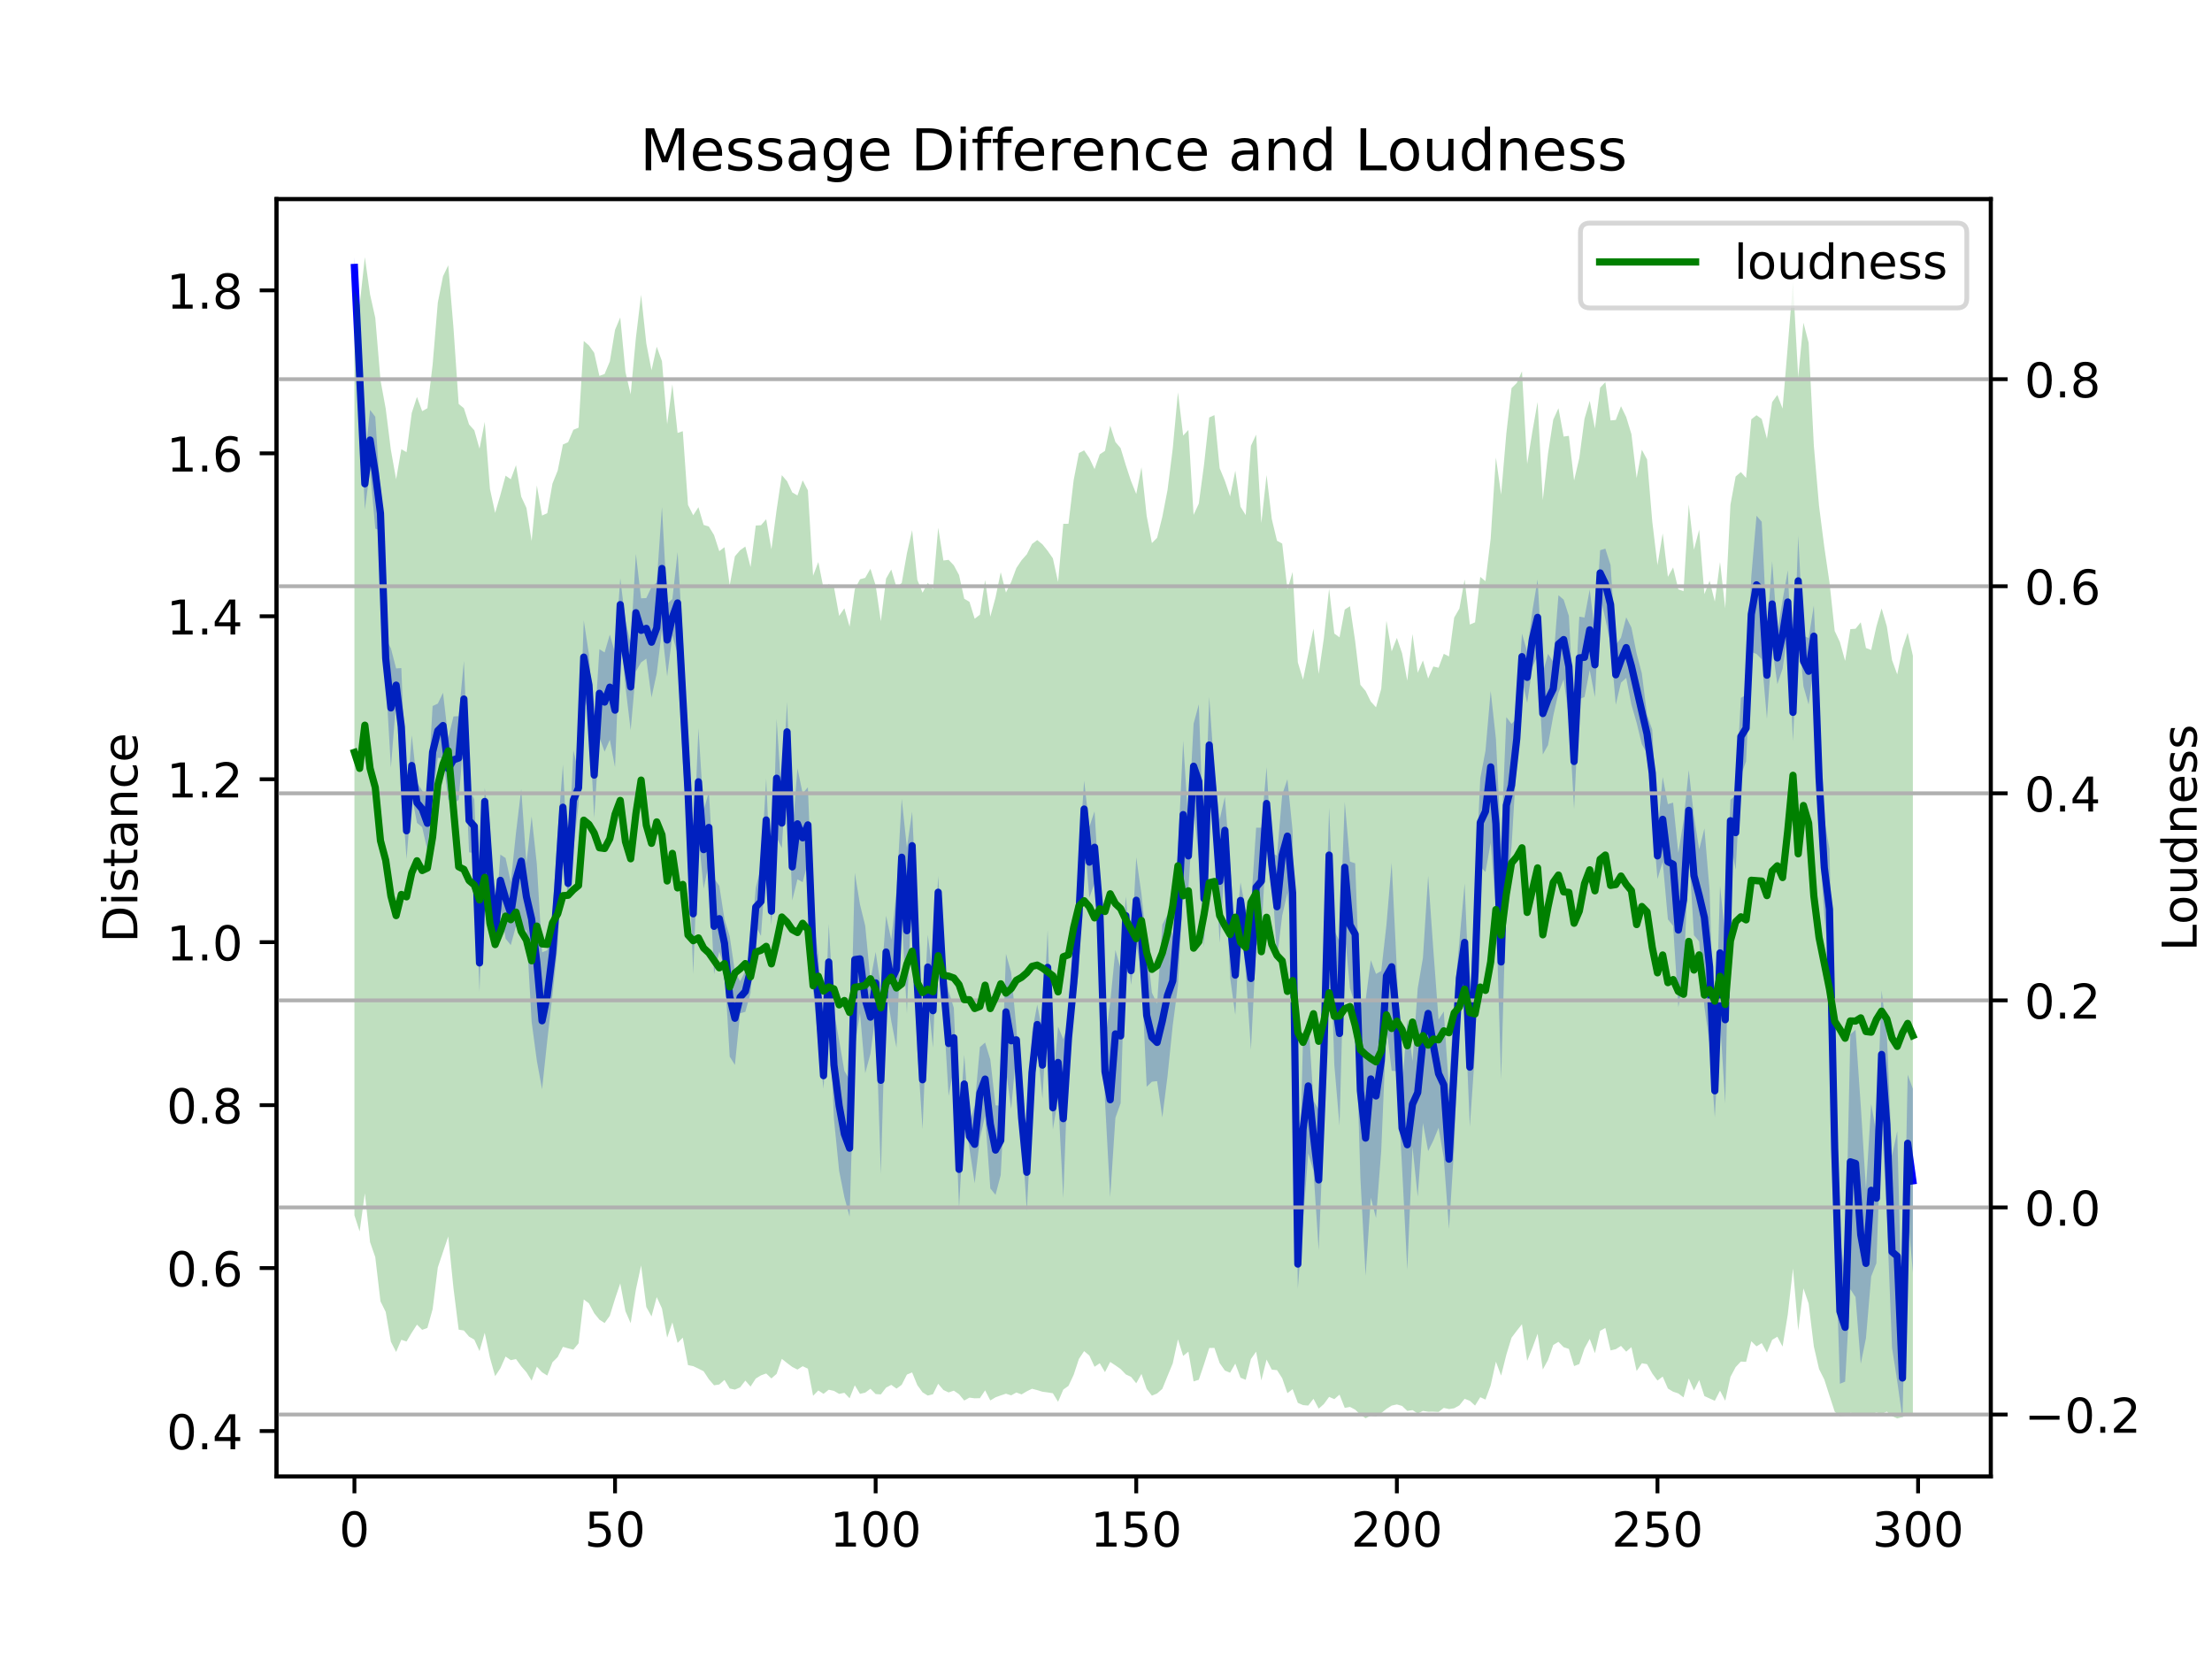 <?xml version="1.0" encoding="utf-8" standalone="no"?>
<!DOCTYPE svg PUBLIC "-//W3C//DTD SVG 1.1//EN"
  "http://www.w3.org/Graphics/SVG/1.1/DTD/svg11.dtd">
<!-- Created with matplotlib (https://matplotlib.org/) -->
<svg height="345.6pt" version="1.1" viewBox="0 0 460.8 345.6" width="460.8pt" xmlns="http://www.w3.org/2000/svg" xmlns:xlink="http://www.w3.org/1999/xlink">
 <defs>
  <style type="text/css">
*{stroke-linecap:butt;stroke-linejoin:round;}
  </style>
 </defs>
 <g id="figure_1">
  <g id="patch_1">
   <path d="M 0 345.6 
L 460.8 345.6 
L 460.8 0 
L 0 0 
z
" style="fill:#ffffff;"/>
  </g>
  <g id="axes_1">
   <g id="patch_2">
    <path d="M 57.6 307.584 
L 414.72 307.584 
L 414.72 41.472 
L 57.6 41.472 
z
" style="fill:#ffffff;"/>
   </g>
   <g id="PolyCollection_1">
    <path clip-path="url(#p89f7888668)" d="M 73.833 53.568 
L 73.833 57.857 
L 74.919 82.118 
L 76.004 106.157 
L 77.09 97.945 
L 78.176 110.118 
L 79.262 110.498 
L 80.348 141.245 
L 81.433 159.89 
L 82.519 146.206 
L 83.605 163.675 
L 84.691 178.932 
L 85.777 165.785 
L 86.862 171.41 
L 87.948 172.328 
L 89.034 177.155 
L 90.12 166.262 
L 91.206 157.862 
L 92.291 157.963 
L 93.377 166.534 
L 94.463 167.34 
L 95.549 166.645 
L 96.635 153.538 
L 97.72 177.557 
L 98.806 177.709 
L 99.892 206.665 
L 100.978 169.771 
L 102.064 192.897 
L 103.149 196.776 
L 104.235 188.768 
L 105.321 195.527 
L 106.407 196.888 
L 107.493 192.893 
L 108.578 194.406 
L 109.664 193.718 
L 110.75 212.877 
L 111.836 220.998 
L 112.922 226.92 
L 114.007 216.733 
L 115.093 207.219 
L 116.179 196.932 
L 117.265 177.057 
L 118.351 187.249 
L 119.436 177.088 
L 120.522 167.466 
L 121.608 144.55 
L 122.694 149.113 
L 123.78 170.382 
L 124.865 153.613 
L 125.951 156.592 
L 127.037 154.101 
L 128.123 159.84 
L 129.209 131.417 
L 130.294 143.075 
L 131.38 152.121 
L 132.466 139.87 
L 133.552 137.987 
L 134.638 137.206 
L 135.723 145.294 
L 136.809 140.277 
L 137.895 131.236 
L 138.981 140.905 
L 140.067 132.427 
L 141.152 136.197 
L 142.238 158.645 
L 143.324 174.193 
L 144.41 202.906 
L 145.496 174.006 
L 146.581 185.129 
L 147.667 179.821 
L 148.753 202.934 
L 149.839 198.246 
L 150.925 201.507 
L 152.01 220.117 
L 153.096 221.843 
L 154.182 211.084 
L 155.268 210.782 
L 156.354 206.844 
L 157.439 192.972 
L 158.525 194.98 
L 159.611 179.453 
L 160.697 192.68 
L 161.783 174.461 
L 162.868 176.664 
L 163.954 158.685 
L 165.04 187.577 
L 166.126 183.17 
L 167.212 183.77 
L 168.297 179.687 
L 169.383 206.165 
L 170.469 217.073 
L 171.555 226.824 
L 172.641 208.319 
L 173.726 233.14 
L 174.812 243.942 
L 175.898 249.404 
L 176.984 253.44 
L 178.07 217.983 
L 179.155 211.066 
L 180.241 223.563 
L 181.327 219.558 
L 182.413 211.197 
L 183.499 244.579 
L 184.584 205.88 
L 185.67 212.755 
L 186.756 218.264 
L 187.842 190.736 
L 188.928 211.167 
L 190.013 183.293 
L 191.099 218.747 
L 192.185 235.227 
L 193.271 208.163 
L 194.357 218.249 
L 195.442 189.24 
L 196.528 210.315 
L 197.614 228.303 
L 198.7 222.407 
L 199.786 251.74 
L 200.871 231.905 
L 201.957 239.305 
L 203.043 246.5 
L 204.129 237.256 
L 205.215 232.41 
L 206.3 247.573 
L 207.386 248.918 
L 208.472 244.799 
L 209.558 222.913 
L 210.644 231.019 
L 211.729 219.106 
L 212.815 235.529 
L 213.901 252.23 
L 214.987 231.859 
L 216.073 217.559 
L 217.158 228.867 
L 218.244 209.3 
L 219.33 235.312 
L 220.416 228.796 
L 221.502 249.593 
L 222.587 219.517 
L 223.673 208.825 
L 224.759 202.712 
L 225.845 174.46 
L 226.931 186.975 
L 228.016 184.001 
L 229.102 191.74 
L 230.188 229.322 
L 231.274 249.391 
L 232.36 232.867 
L 233.445 229.831 
L 234.531 194.752 
L 235.617 205.192 
L 236.703 196.499 
L 237.789 202.816 
L 238.875 226.392 
L 239.96 225.353 
L 241.046 225.215 
L 242.132 232.775 
L 243.218 224.184 
L 244.304 213.593 
L 245.389 205.388 
L 246.475 185.096 
L 247.561 185.118 
L 248.647 168.475 
L 249.733 178.826 
L 250.818 197.376 
L 251.904 165.265 
L 252.99 175.794 
L 254.076 196.434 
L 255.162 179.943 
L 256.247 203.616 
L 257.333 211.441 
L 258.419 191.346 
L 259.505 202.381 
L 260.591 218.682 
L 261.676 197.202 
L 262.762 194.658 
L 263.848 174.961 
L 264.934 182.332 
L 266.02 199.568 
L 267.105 190.749 
L 268.191 186.026 
L 269.277 198.969 
L 270.363 268.461 
L 271.449 254.374 
L 272.534 240.246 
L 273.62 243.893 
L 274.706 260.47 
L 275.792 233.853 
L 276.878 188.005 
L 277.963 221.844 
L 279.049 234.505 
L 280.135 194.314 
L 281.221 205.868 
L 282.307 209.377 
L 283.392 245.326 
L 284.478 265.8 
L 285.564 249.511 
L 286.65 253.721 
L 287.736 239.76 
L 288.821 213.953 
L 289.907 223.064 
L 290.993 223.142 
L 292.079 243.295 
L 293.165 264.553 
L 294.25 238.962 
L 295.336 249.301 
L 296.422 233.938 
L 297.508 239.798 
L 298.594 237.592 
L 299.679 234.927 
L 300.765 241.242 
L 301.851 256.015 
L 302.937 238.855 
L 304.023 211.492 
L 305.108 208.584 
L 306.194 234.756 
L 307.28 219.045 
L 308.366 180.535 
L 309.452 181.651 
L 310.537 175.592 
L 311.623 189.279 
L 312.709 224.831 
L 313.795 186.168 
L 314.881 176.378 
L 315.966 158.206 
L 317.052 141.594 
L 318.138 146.443 
L 319.224 139.037 
L 320.31 136.511 
L 321.395 157.175 
L 322.481 155.221 
L 323.567 149.154 
L 324.653 144.351 
L 325.739 141.547 
L 326.824 149.416 
L 327.91 168.532 
L 328.996 145.636 
L 330.082 145.205 
L 331.168 139.594 
L 332.253 145.247 
L 333.339 124.074 
L 334.425 128.968 
L 335.511 134.112 
L 336.597 146.812 
L 337.682 142.217 
L 338.768 141.224 
L 339.854 146.797 
L 340.94 150.579 
L 342.026 155.05 
L 343.111 156.937 
L 344.197 170.166 
L 345.283 183.131 
L 346.369 179.498 
L 347.455 191.509 
L 348.54 192.878 
L 349.626 209.822 
L 350.712 204.016 
L 351.798 177.198 
L 352.884 194.823 
L 353.969 196.127 
L 355.055 209.702 
L 356.141 217.394 
L 357.227 232.786 
L 358.313 212.482 
L 359.398 229.907 
L 360.484 175.332 
L 361.57 181.213 
L 362.656 161.51 
L 363.742 158.619 
L 364.827 135.815 
L 365.913 136.229 
L 366.999 137.346 
L 368.085 149.747 
L 369.171 134.742 
L 370.256 142.535 
L 371.342 139.319 
L 372.428 132.031 
L 373.514 154.393 
L 374.6 130.402 
L 375.685 142.972 
L 376.771 146.774 
L 377.857 138.923 
L 378.943 174.448 
L 380.029 190.652 
L 381.114 202.001 
L 382.2 252.901 
L 383.286 288.264 
L 384.372 287.818 
L 385.458 268.566 
L 386.543 270.214 
L 387.629 284.123 
L 388.715 278.753 
L 389.801 265.918 
L 390.887 263.142 
L 391.972 232.994 
L 393.058 253.208 
L 394.144 280.774 
L 395.23 287.768 
L 396.316 295.488 
L 397.401 252.458 
L 398.487 265.154 
L 398.487 226.825 
L 398.487 226.825 
L 397.401 223.864 
L 396.316 278.642 
L 395.23 235.632 
L 394.144 240.76 
L 393.058 215.404 
L 391.972 206.314 
L 390.887 236.072 
L 389.801 229.998 
L 388.715 247.635 
L 387.629 230.341 
L 386.543 214.516 
L 385.458 215.488 
L 384.372 265.202 
L 383.286 258.079 
L 382.2 225.748 
L 381.114 176.831 
L 380.029 170.745 
L 378.943 149.537 
L 377.857 126.131 
L 376.771 132.901 
L 375.685 132.467 
L 374.6 111.615 
L 373.514 142.404 
L 372.428 118.784 
L 371.342 125.06 
L 370.256 131.572 
L 369.171 116.899 
L 368.085 131.566 
L 366.999 108.689 
L 365.913 107.439 
L 364.827 120.106 
L 363.742 144.766 
L 362.656 145.381 
L 361.57 165.693 
L 360.484 166.608 
L 359.398 194.955 
L 358.313 184.526 
L 357.227 221.687 
L 356.141 185.474 
L 355.055 172.577 
L 353.969 176.964 
L 352.884 170.037 
L 351.798 160.417 
L 350.712 170.95 
L 349.626 177.664 
L 348.54 167.201 
L 347.455 167.513 
L 346.369 161.864 
L 345.283 173.466 
L 344.197 152 
L 343.111 148.891 
L 342.026 140.281 
L 340.94 136.144 
L 339.854 130.727 
L 338.768 128.584 
L 337.682 132.856 
L 336.597 134.337 
L 335.511 117.733 
L 334.425 114.283 
L 333.339 114.625 
L 332.253 131.744 
L 331.168 122.815 
L 330.082 128.643 
L 328.996 128.462 
L 327.91 148.721 
L 326.824 128.303 
L 325.739 124.922 
L 324.653 123.994 
L 323.567 137.894 
L 322.481 136.203 
L 321.395 140.123 
L 320.31 120.703 
L 319.224 127.228 
L 318.138 135.77 
L 317.052 131.987 
L 315.966 149.619 
L 314.881 150.806 
L 313.795 149.382 
L 312.709 175.965 
L 311.623 153.88 
L 310.537 143.932 
L 309.452 156.405 
L 308.366 162.135 
L 307.28 185.775 
L 306.194 209.851 
L 305.108 184.045 
L 304.023 196.022 
L 302.937 208.044 
L 301.851 226.935 
L 300.765 210.702 
L 299.679 212.397 
L 298.594 197.944 
L 297.508 182.435 
L 296.422 199.532 
L 295.336 205.901 
L 294.25 221.082 
L 293.165 212.398 
L 292.079 226.732 
L 290.993 202.019 
L 289.907 179.723 
L 288.821 192.651 
L 287.736 202.275 
L 286.65 202.888 
L 285.564 200.021 
L 284.478 208.369 
L 283.392 209.112 
L 282.307 179.851 
L 281.221 179.48 
L 280.135 167.037 
L 279.049 196.084 
L 277.963 193.898 
L 276.878 168.25 
L 275.792 204.562 
L 274.706 231.138 
L 273.62 229.305 
L 272.534 212.194 
L 271.449 216.201 
L 270.363 258.214 
L 269.277 173.117 
L 268.191 162.329 
L 267.105 165.54 
L 266.02 178.228 
L 264.934 177.758 
L 263.848 159.809 
L 262.762 172.422 
L 261.676 172.43 
L 260.591 188.991 
L 259.505 189.572 
L 258.419 183.819 
L 257.333 194.82 
L 256.247 179.892 
L 255.162 165.996 
L 254.076 170.734 
L 252.99 160.831 
L 251.904 145.135 
L 250.818 177.039 
L 249.733 146.725 
L 248.647 150.761 
L 247.561 171.486 
L 246.475 154.293 
L 245.389 177.233 
L 244.304 195.101 
L 243.218 190.531 
L 242.132 192.609 
L 241.046 209.095 
L 239.96 206.799 
L 238.875 196.609 
L 237.789 186.264 
L 236.703 178.575 
L 235.617 199.223 
L 234.531 186.732 
L 233.445 201.786 
L 232.36 197.895 
L 231.274 208.804 
L 230.188 217.11 
L 229.102 187.267 
L 228.016 169.005 
L 226.931 172.223 
L 225.845 162.621 
L 224.759 178.597 
L 223.673 200.957 
L 222.587 212.895 
L 221.502 216.48 
L 220.416 213.851 
L 219.33 226.225 
L 218.244 193.747 
L 217.158 214.898 
L 216.073 209.283 
L 214.987 215.016 
L 213.901 236.175 
L 212.815 230.071 
L 211.729 214.129 
L 210.644 202.599 
L 209.558 198.688 
L 208.472 230.36 
L 207.386 230.253 
L 206.3 220.733 
L 205.215 217.177 
L 204.129 218.132 
L 203.043 230.267 
L 201.957 234.155 
L 200.871 219.736 
L 199.786 235.458 
L 198.7 209.972 
L 197.614 206.452 
L 196.528 199.791 
L 195.442 182.483 
L 194.357 202.834 
L 193.271 194.737 
L 192.185 214.638 
L 191.099 191.416 
L 190.013 169.056 
L 188.928 176.603 
L 187.842 166.418 
L 186.756 185.55 
L 185.67 195.749 
L 184.584 190.76 
L 183.499 205.507 
L 182.413 198.302 
L 181.327 204.228 
L 180.241 192.862 
L 179.155 188.431 
L 178.07 181.834 
L 176.984 224.935 
L 175.898 223.091 
L 174.812 216.755 
L 173.726 210.6 
L 172.641 192.483 
L 171.555 221.345 
L 170.469 198.816 
L 169.383 191.153 
L 168.297 163.986 
L 167.212 165.303 
L 166.126 160.062 
L 165.04 173.602 
L 163.954 146.233 
L 162.868 166.26 
L 161.783 149.767 
L 160.697 186.955 
L 159.611 162.183 
L 158.525 180.608 
L 157.439 184.929 
L 156.354 197.25 
L 155.268 202.274 
L 154.182 204.405 
L 153.096 202.41 
L 152.01 195.04 
L 150.925 191.52 
L 149.839 184.512 
L 148.753 183.008 
L 147.667 164.926 
L 146.581 168.852 
L 145.496 151.713 
L 144.41 177.819 
L 143.324 155.509 
L 142.238 132.576 
L 141.152 115.006 
L 140.067 124.793 
L 138.981 125.746 
L 137.895 105.609 
L 136.809 121.343 
L 135.723 122.273 
L 134.638 124.592 
L 133.552 124.642 
L 132.466 115.407 
L 131.38 134.077 
L 130.294 129.321 
L 129.209 120.479 
L 128.123 136.042 
L 127.037 132.194 
L 125.951 135.921 
L 124.865 135.239 
L 123.78 152.553 
L 122.694 136.336 
L 121.608 129.229 
L 120.522 160.785 
L 119.436 156.296 
L 118.351 180.822 
L 117.265 159.267 
L 116.179 173.239 
L 115.093 190.094 
L 114.007 197.948 
L 112.922 198.381 
L 111.836 180.053 
L 110.75 170.067 
L 109.664 179.856 
L 108.578 164.377 
L 107.493 173.455 
L 106.407 183.752 
L 105.321 178.743 
L 104.235 178.019 
L 103.149 192.779 
L 102.064 172.075 
L 100.978 164.148 
L 99.892 194.536 
L 98.806 166.537 
L 97.72 164.274 
L 96.635 137.696 
L 95.549 149.187 
L 94.463 149.248 
L 93.377 153.733 
L 92.291 144.315 
L 91.206 146.575 
L 90.12 147.078 
L 89.034 165.862 
L 87.948 164.699 
L 86.862 163.015 
L 85.777 153.158 
L 84.691 167.206 
L 83.605 139.17 
L 82.519 139.243 
L 81.433 135.062 
L 80.348 133.004 
L 79.262 103.39 
L 78.176 86.821 
L 77.09 85.391 
L 76.004 95.417 
L 74.919 73.11 
L 73.833 53.568 
z
" style="fill:#0000ff;fill-opacity:0.25;"/>
   </g>
   <g id="matplotlib.axis_1">
    <g id="xtick_1">
     <g id="line2d_1">
      <defs>
       <path d="M 0 0 
L 0 3.5 
" id="m9f8d3a726f" style="stroke:#000000;stroke-width:0.8;"/>
      </defs>
      <g>
       <use style="stroke:#000000;stroke-width:0.8;" x="73.833" xlink:href="#m9f8d3a726f" y="307.584"/>
      </g>
     </g>
     <g id="text_1">
      <!-- 0 -->
      <defs>
       <path d="M 31.781 66.406 
Q 24.172 66.406 20.328 58.906 
Q 16.5 51.422 16.5 36.375 
Q 16.5 21.391 20.328 13.891 
Q 24.172 6.391 31.781 6.391 
Q 39.453 6.391 43.281 13.891 
Q 47.125 21.391 47.125 36.375 
Q 47.125 51.422 43.281 58.906 
Q 39.453 66.406 31.781 66.406 
z
M 31.781 74.219 
Q 44.047 74.219 50.516 64.516 
Q 56.984 54.828 56.984 36.375 
Q 56.984 17.969 50.516 8.266 
Q 44.047 -1.422 31.781 -1.422 
Q 19.531 -1.422 13.062 8.266 
Q 6.594 17.969 6.594 36.375 
Q 6.594 54.828 13.062 64.516 
Q 19.531 74.219 31.781 74.219 
z
" id="DejaVuSans-48"/>
      </defs>
      <g transform="translate(70.651 322.182)scale(0.1 -0.1)">
       <use xlink:href="#DejaVuSans-48"/>
      </g>
     </g>
    </g>
    <g id="xtick_2">
     <g id="line2d_2">
      <g>
       <use style="stroke:#000000;stroke-width:0.8;" x="128.123" xlink:href="#m9f8d3a726f" y="307.584"/>
      </g>
     </g>
     <g id="text_2">
      <!-- 50 -->
      <defs>
       <path d="M 10.797 72.906 
L 49.516 72.906 
L 49.516 64.594 
L 19.828 64.594 
L 19.828 46.734 
Q 21.969 47.469 24.109 47.828 
Q 26.266 48.188 28.422 48.188 
Q 40.625 48.188 47.75 41.5 
Q 54.891 34.812 54.891 23.391 
Q 54.891 11.625 47.562 5.094 
Q 40.234 -1.422 26.906 -1.422 
Q 22.312 -1.422 17.547 -0.641 
Q 12.797 0.141 7.719 1.703 
L 7.719 11.625 
Q 12.109 9.234 16.797 8.062 
Q 21.484 6.891 26.703 6.891 
Q 35.156 6.891 40.078 11.328 
Q 45.016 15.766 45.016 23.391 
Q 45.016 31 40.078 35.438 
Q 35.156 39.891 26.703 39.891 
Q 22.75 39.891 18.812 39.016 
Q 14.891 38.141 10.797 36.281 
z
" id="DejaVuSans-53"/>
      </defs>
      <g transform="translate(121.76 322.182)scale(0.1 -0.1)">
       <use xlink:href="#DejaVuSans-53"/>
       <use x="63.623" xlink:href="#DejaVuSans-48"/>
      </g>
     </g>
    </g>
    <g id="xtick_3">
     <g id="line2d_3">
      <g>
       <use style="stroke:#000000;stroke-width:0.8;" x="182.413" xlink:href="#m9f8d3a726f" y="307.584"/>
      </g>
     </g>
     <g id="text_3">
      <!-- 100 -->
      <defs>
       <path d="M 12.406 8.297 
L 28.516 8.297 
L 28.516 63.922 
L 10.984 60.406 
L 10.984 69.391 
L 28.422 72.906 
L 38.281 72.906 
L 38.281 8.297 
L 54.391 8.297 
L 54.391 0 
L 12.406 0 
z
" id="DejaVuSans-49"/>
      </defs>
      <g transform="translate(172.869 322.182)scale(0.1 -0.1)">
       <use xlink:href="#DejaVuSans-49"/>
       <use x="63.623" xlink:href="#DejaVuSans-48"/>
       <use x="127.246" xlink:href="#DejaVuSans-48"/>
      </g>
     </g>
    </g>
    <g id="xtick_4">
     <g id="line2d_4">
      <g>
       <use style="stroke:#000000;stroke-width:0.8;" x="236.703" xlink:href="#m9f8d3a726f" y="307.584"/>
      </g>
     </g>
     <g id="text_4">
      <!-- 150 -->
      <g transform="translate(227.159 322.182)scale(0.1 -0.1)">
       <use xlink:href="#DejaVuSans-49"/>
       <use x="63.623" xlink:href="#DejaVuSans-53"/>
       <use x="127.246" xlink:href="#DejaVuSans-48"/>
      </g>
     </g>
    </g>
    <g id="xtick_5">
     <g id="line2d_5">
      <g>
       <use style="stroke:#000000;stroke-width:0.8;" x="290.993" xlink:href="#m9f8d3a726f" y="307.584"/>
      </g>
     </g>
     <g id="text_5">
      <!-- 200 -->
      <defs>
       <path d="M 19.188 8.297 
L 53.609 8.297 
L 53.609 0 
L 7.328 0 
L 7.328 8.297 
Q 12.938 14.109 22.625 23.891 
Q 32.328 33.688 34.812 36.531 
Q 39.547 41.844 41.422 45.531 
Q 43.312 49.219 43.312 52.781 
Q 43.312 58.594 39.234 62.25 
Q 35.156 65.922 28.609 65.922 
Q 23.969 65.922 18.812 64.312 
Q 13.672 62.703 7.812 59.422 
L 7.812 69.391 
Q 13.766 71.781 18.938 73 
Q 24.125 74.219 28.422 74.219 
Q 39.75 74.219 46.484 68.547 
Q 53.219 62.891 53.219 53.422 
Q 53.219 48.922 51.531 44.891 
Q 49.859 40.875 45.406 35.406 
Q 44.188 33.984 37.641 27.219 
Q 31.109 20.453 19.188 8.297 
z
" id="DejaVuSans-50"/>
      </defs>
      <g transform="translate(281.449 322.182)scale(0.1 -0.1)">
       <use xlink:href="#DejaVuSans-50"/>
       <use x="63.623" xlink:href="#DejaVuSans-48"/>
       <use x="127.246" xlink:href="#DejaVuSans-48"/>
      </g>
     </g>
    </g>
    <g id="xtick_6">
     <g id="line2d_6">
      <g>
       <use style="stroke:#000000;stroke-width:0.8;" x="345.283" xlink:href="#m9f8d3a726f" y="307.584"/>
      </g>
     </g>
     <g id="text_6">
      <!-- 250 -->
      <g transform="translate(335.739 322.182)scale(0.1 -0.1)">
       <use xlink:href="#DejaVuSans-50"/>
       <use x="63.623" xlink:href="#DejaVuSans-53"/>
       <use x="127.246" xlink:href="#DejaVuSans-48"/>
      </g>
     </g>
    </g>
    <g id="xtick_7">
     <g id="line2d_7">
      <g>
       <use style="stroke:#000000;stroke-width:0.8;" x="399.573" xlink:href="#m9f8d3a726f" y="307.584"/>
      </g>
     </g>
     <g id="text_7">
      <!-- 300 -->
      <defs>
       <path d="M 40.578 39.312 
Q 47.656 37.797 51.625 33 
Q 55.609 28.219 55.609 21.188 
Q 55.609 10.406 48.188 4.484 
Q 40.766 -1.422 27.094 -1.422 
Q 22.516 -1.422 17.656 -0.516 
Q 12.797 0.391 7.625 2.203 
L 7.625 11.719 
Q 11.719 9.328 16.594 8.109 
Q 21.484 6.891 26.812 6.891 
Q 36.078 6.891 40.938 10.547 
Q 45.797 14.203 45.797 21.188 
Q 45.797 27.641 41.281 31.266 
Q 36.766 34.906 28.719 34.906 
L 20.219 34.906 
L 20.219 43.016 
L 29.109 43.016 
Q 36.375 43.016 40.234 45.922 
Q 44.094 48.828 44.094 54.297 
Q 44.094 59.906 40.109 62.906 
Q 36.141 65.922 28.719 65.922 
Q 24.656 65.922 20.016 65.031 
Q 15.375 64.156 9.812 62.312 
L 9.812 71.094 
Q 15.438 72.656 20.344 73.438 
Q 25.25 74.219 29.594 74.219 
Q 40.828 74.219 47.359 69.109 
Q 53.906 64.016 53.906 55.328 
Q 53.906 49.266 50.438 45.094 
Q 46.969 40.922 40.578 39.312 
z
" id="DejaVuSans-51"/>
      </defs>
      <g transform="translate(390.029 322.182)scale(0.1 -0.1)">
       <use xlink:href="#DejaVuSans-51"/>
       <use x="63.623" xlink:href="#DejaVuSans-48"/>
       <use x="127.246" xlink:href="#DejaVuSans-48"/>
      </g>
     </g>
    </g>
   </g>
   <g id="matplotlib.axis_2">
    <g id="ytick_1">
     <g id="line2d_8">
      <defs>
       <path d="M 0 0 
L -3.5 0 
" id="mbe468d8893" style="stroke:#000000;stroke-width:0.8;"/>
      </defs>
      <g>
       <use style="stroke:#000000;stroke-width:0.8;" x="57.6" xlink:href="#mbe468d8893" y="298.11"/>
      </g>
     </g>
     <g id="text_8">
      <!-- 0.4 -->
      <defs>
       <path d="M 10.688 12.406 
L 21 12.406 
L 21 0 
L 10.688 0 
z
" id="DejaVuSans-46"/>
       <path d="M 37.797 64.312 
L 12.891 25.391 
L 37.797 25.391 
z
M 35.203 72.906 
L 47.609 72.906 
L 47.609 25.391 
L 58.016 25.391 
L 58.016 17.188 
L 47.609 17.188 
L 47.609 0 
L 37.797 0 
L 37.797 17.188 
L 4.891 17.188 
L 4.891 26.703 
z
" id="DejaVuSans-52"/>
      </defs>
      <g transform="translate(34.697 301.909)scale(0.1 -0.1)">
       <use xlink:href="#DejaVuSans-48"/>
       <use x="63.623" xlink:href="#DejaVuSans-46"/>
       <use x="95.41" xlink:href="#DejaVuSans-52"/>
      </g>
     </g>
    </g>
    <g id="ytick_2">
     <g id="line2d_9">
      <g>
       <use style="stroke:#000000;stroke-width:0.8;" x="57.6" xlink:href="#mbe468d8893" y="264.164"/>
      </g>
     </g>
     <g id="text_9">
      <!-- 0.6 -->
      <defs>
       <path d="M 33.016 40.375 
Q 26.375 40.375 22.484 35.828 
Q 18.609 31.297 18.609 23.391 
Q 18.609 15.531 22.484 10.953 
Q 26.375 6.391 33.016 6.391 
Q 39.656 6.391 43.531 10.953 
Q 47.406 15.531 47.406 23.391 
Q 47.406 31.297 43.531 35.828 
Q 39.656 40.375 33.016 40.375 
z
M 52.594 71.297 
L 52.594 62.312 
Q 48.875 64.062 45.094 64.984 
Q 41.312 65.922 37.594 65.922 
Q 27.828 65.922 22.672 59.328 
Q 17.531 52.734 16.797 39.406 
Q 19.672 43.656 24.016 45.922 
Q 28.375 48.188 33.594 48.188 
Q 44.578 48.188 50.953 41.516 
Q 57.328 34.859 57.328 23.391 
Q 57.328 12.156 50.688 5.359 
Q 44.047 -1.422 33.016 -1.422 
Q 20.359 -1.422 13.672 8.266 
Q 6.984 17.969 6.984 36.375 
Q 6.984 53.656 15.188 63.938 
Q 23.391 74.219 37.203 74.219 
Q 40.922 74.219 44.703 73.484 
Q 48.484 72.75 52.594 71.297 
z
" id="DejaVuSans-54"/>
      </defs>
      <g transform="translate(34.697 267.963)scale(0.1 -0.1)">
       <use xlink:href="#DejaVuSans-48"/>
       <use x="63.623" xlink:href="#DejaVuSans-46"/>
       <use x="95.41" xlink:href="#DejaVuSans-54"/>
      </g>
     </g>
    </g>
    <g id="ytick_3">
     <g id="line2d_10">
      <g>
       <use style="stroke:#000000;stroke-width:0.8;" x="57.6" xlink:href="#mbe468d8893" y="230.219"/>
      </g>
     </g>
     <g id="text_10">
      <!-- 0.8 -->
      <defs>
       <path d="M 31.781 34.625 
Q 24.75 34.625 20.719 30.859 
Q 16.703 27.094 16.703 20.516 
Q 16.703 13.922 20.719 10.156 
Q 24.75 6.391 31.781 6.391 
Q 38.812 6.391 42.859 10.172 
Q 46.922 13.969 46.922 20.516 
Q 46.922 27.094 42.891 30.859 
Q 38.875 34.625 31.781 34.625 
z
M 21.922 38.812 
Q 15.578 40.375 12.031 44.719 
Q 8.5 49.078 8.5 55.328 
Q 8.5 64.062 14.719 69.141 
Q 20.953 74.219 31.781 74.219 
Q 42.672 74.219 48.875 69.141 
Q 55.078 64.062 55.078 55.328 
Q 55.078 49.078 51.531 44.719 
Q 48 40.375 41.703 38.812 
Q 48.828 37.156 52.797 32.312 
Q 56.781 27.484 56.781 20.516 
Q 56.781 9.906 50.312 4.234 
Q 43.844 -1.422 31.781 -1.422 
Q 19.734 -1.422 13.25 4.234 
Q 6.781 9.906 6.781 20.516 
Q 6.781 27.484 10.781 32.312 
Q 14.797 37.156 21.922 38.812 
z
M 18.312 54.391 
Q 18.312 48.734 21.844 45.562 
Q 25.391 42.391 31.781 42.391 
Q 38.141 42.391 41.719 45.562 
Q 45.312 48.734 45.312 54.391 
Q 45.312 60.062 41.719 63.234 
Q 38.141 66.406 31.781 66.406 
Q 25.391 66.406 21.844 63.234 
Q 18.312 60.062 18.312 54.391 
z
" id="DejaVuSans-56"/>
      </defs>
      <g transform="translate(34.697 234.018)scale(0.1 -0.1)">
       <use xlink:href="#DejaVuSans-48"/>
       <use x="63.623" xlink:href="#DejaVuSans-46"/>
       <use x="95.41" xlink:href="#DejaVuSans-56"/>
      </g>
     </g>
    </g>
    <g id="ytick_4">
     <g id="line2d_11">
      <g>
       <use style="stroke:#000000;stroke-width:0.8;" x="57.6" xlink:href="#mbe468d8893" y="196.273"/>
      </g>
     </g>
     <g id="text_11">
      <!-- 1.0 -->
      <g transform="translate(34.697 200.072)scale(0.1 -0.1)">
       <use xlink:href="#DejaVuSans-49"/>
       <use x="63.623" xlink:href="#DejaVuSans-46"/>
       <use x="95.41" xlink:href="#DejaVuSans-48"/>
      </g>
     </g>
    </g>
    <g id="ytick_5">
     <g id="line2d_12">
      <g>
       <use style="stroke:#000000;stroke-width:0.8;" x="57.6" xlink:href="#mbe468d8893" y="162.327"/>
      </g>
     </g>
     <g id="text_12">
      <!-- 1.2 -->
      <g transform="translate(34.697 166.126)scale(0.1 -0.1)">
       <use xlink:href="#DejaVuSans-49"/>
       <use x="63.623" xlink:href="#DejaVuSans-46"/>
       <use x="95.41" xlink:href="#DejaVuSans-50"/>
      </g>
     </g>
    </g>
    <g id="ytick_6">
     <g id="line2d_13">
      <g>
       <use style="stroke:#000000;stroke-width:0.8;" x="57.6" xlink:href="#mbe468d8893" y="128.381"/>
      </g>
     </g>
     <g id="text_13">
      <!-- 1.4 -->
      <g transform="translate(34.697 132.181)scale(0.1 -0.1)">
       <use xlink:href="#DejaVuSans-49"/>
       <use x="63.623" xlink:href="#DejaVuSans-46"/>
       <use x="95.41" xlink:href="#DejaVuSans-52"/>
      </g>
     </g>
    </g>
    <g id="ytick_7">
     <g id="line2d_14">
      <g>
       <use style="stroke:#000000;stroke-width:0.8;" x="57.6" xlink:href="#mbe468d8893" y="94.436"/>
      </g>
     </g>
     <g id="text_14">
      <!-- 1.6 -->
      <g transform="translate(34.697 98.235)scale(0.1 -0.1)">
       <use xlink:href="#DejaVuSans-49"/>
       <use x="63.623" xlink:href="#DejaVuSans-46"/>
       <use x="95.41" xlink:href="#DejaVuSans-54"/>
      </g>
     </g>
    </g>
    <g id="ytick_8">
     <g id="line2d_15">
      <g>
       <use style="stroke:#000000;stroke-width:0.8;" x="57.6" xlink:href="#mbe468d8893" y="60.49"/>
      </g>
     </g>
     <g id="text_15">
      <!-- 1.8 -->
      <g transform="translate(34.697 64.289)scale(0.1 -0.1)">
       <use xlink:href="#DejaVuSans-49"/>
       <use x="63.623" xlink:href="#DejaVuSans-46"/>
       <use x="95.41" xlink:href="#DejaVuSans-56"/>
      </g>
     </g>
    </g>
    <g id="text_16">
     <!-- Distance -->
     <defs>
      <path d="M 19.672 64.797 
L 19.672 8.109 
L 31.594 8.109 
Q 46.688 8.109 53.688 14.938 
Q 60.688 21.781 60.688 36.531 
Q 60.688 51.172 53.688 57.984 
Q 46.688 64.797 31.594 64.797 
z
M 9.812 72.906 
L 30.078 72.906 
Q 51.266 72.906 61.172 64.094 
Q 71.094 55.281 71.094 36.531 
Q 71.094 17.672 61.125 8.828 
Q 51.172 0 30.078 0 
L 9.812 0 
z
" id="DejaVuSans-68"/>
      <path d="M 9.422 54.688 
L 18.406 54.688 
L 18.406 0 
L 9.422 0 
z
M 9.422 75.984 
L 18.406 75.984 
L 18.406 64.594 
L 9.422 64.594 
z
" id="DejaVuSans-105"/>
      <path d="M 44.281 53.078 
L 44.281 44.578 
Q 40.484 46.531 36.375 47.5 
Q 32.281 48.484 27.875 48.484 
Q 21.188 48.484 17.844 46.438 
Q 14.5 44.391 14.5 40.281 
Q 14.5 37.156 16.891 35.375 
Q 19.281 33.594 26.516 31.984 
L 29.594 31.297 
Q 39.156 29.25 43.188 25.516 
Q 47.219 21.781 47.219 15.094 
Q 47.219 7.469 41.188 3.016 
Q 35.156 -1.422 24.609 -1.422 
Q 20.219 -1.422 15.453 -0.562 
Q 10.688 0.297 5.422 2 
L 5.422 11.281 
Q 10.406 8.688 15.234 7.391 
Q 20.062 6.109 24.812 6.109 
Q 31.156 6.109 34.562 8.281 
Q 37.984 10.453 37.984 14.406 
Q 37.984 18.062 35.516 20.016 
Q 33.062 21.969 24.703 23.781 
L 21.578 24.516 
Q 13.234 26.266 9.516 29.906 
Q 5.812 33.547 5.812 39.891 
Q 5.812 47.609 11.281 51.797 
Q 16.75 56 26.812 56 
Q 31.781 56 36.172 55.266 
Q 40.578 54.547 44.281 53.078 
z
" id="DejaVuSans-115"/>
      <path d="M 18.312 70.219 
L 18.312 54.688 
L 36.812 54.688 
L 36.812 47.703 
L 18.312 47.703 
L 18.312 18.016 
Q 18.312 11.328 20.141 9.422 
Q 21.969 7.516 27.594 7.516 
L 36.812 7.516 
L 36.812 0 
L 27.594 0 
Q 17.188 0 13.234 3.875 
Q 9.281 7.766 9.281 18.016 
L 9.281 47.703 
L 2.688 47.703 
L 2.688 54.688 
L 9.281 54.688 
L 9.281 70.219 
z
" id="DejaVuSans-116"/>
      <path d="M 34.281 27.484 
Q 23.391 27.484 19.188 25 
Q 14.984 22.516 14.984 16.5 
Q 14.984 11.719 18.141 8.906 
Q 21.297 6.109 26.703 6.109 
Q 34.188 6.109 38.703 11.406 
Q 43.219 16.703 43.219 25.484 
L 43.219 27.484 
z
M 52.203 31.203 
L 52.203 0 
L 43.219 0 
L 43.219 8.297 
Q 40.141 3.328 35.547 0.953 
Q 30.953 -1.422 24.312 -1.422 
Q 15.922 -1.422 10.953 3.297 
Q 6 8.016 6 15.922 
Q 6 25.141 12.172 29.828 
Q 18.359 34.516 30.609 34.516 
L 43.219 34.516 
L 43.219 35.406 
Q 43.219 41.609 39.141 45 
Q 35.062 48.391 27.688 48.391 
Q 23 48.391 18.547 47.266 
Q 14.109 46.141 10.016 43.891 
L 10.016 52.203 
Q 14.938 54.109 19.578 55.047 
Q 24.219 56 28.609 56 
Q 40.484 56 46.344 49.844 
Q 52.203 43.703 52.203 31.203 
z
" id="DejaVuSans-97"/>
      <path d="M 54.891 33.016 
L 54.891 0 
L 45.906 0 
L 45.906 32.719 
Q 45.906 40.484 42.875 44.328 
Q 39.844 48.188 33.797 48.188 
Q 26.516 48.188 22.312 43.547 
Q 18.109 38.922 18.109 30.906 
L 18.109 0 
L 9.078 0 
L 9.078 54.688 
L 18.109 54.688 
L 18.109 46.188 
Q 21.344 51.125 25.703 53.562 
Q 30.078 56 35.797 56 
Q 45.219 56 50.047 50.172 
Q 54.891 44.344 54.891 33.016 
z
" id="DejaVuSans-110"/>
      <path d="M 48.781 52.594 
L 48.781 44.188 
Q 44.969 46.297 41.141 47.344 
Q 37.312 48.391 33.406 48.391 
Q 24.656 48.391 19.812 42.844 
Q 14.984 37.312 14.984 27.297 
Q 14.984 17.281 19.812 11.734 
Q 24.656 6.203 33.406 6.203 
Q 37.312 6.203 41.141 7.25 
Q 44.969 8.297 48.781 10.406 
L 48.781 2.094 
Q 45.016 0.344 40.984 -0.531 
Q 36.969 -1.422 32.422 -1.422 
Q 20.062 -1.422 12.781 6.344 
Q 5.516 14.109 5.516 27.297 
Q 5.516 40.672 12.859 48.328 
Q 20.219 56 33.016 56 
Q 37.156 56 41.109 55.141 
Q 45.062 54.297 48.781 52.594 
z
" id="DejaVuSans-99"/>
      <path d="M 56.203 29.594 
L 56.203 25.203 
L 14.891 25.203 
Q 15.484 15.922 20.484 11.062 
Q 25.484 6.203 34.422 6.203 
Q 39.594 6.203 44.453 7.469 
Q 49.312 8.734 54.109 11.281 
L 54.109 2.781 
Q 49.266 0.734 44.188 -0.344 
Q 39.109 -1.422 33.891 -1.422 
Q 20.797 -1.422 13.156 6.188 
Q 5.516 13.812 5.516 26.812 
Q 5.516 40.234 12.766 48.109 
Q 20.016 56 32.328 56 
Q 43.359 56 49.781 48.891 
Q 56.203 41.797 56.203 29.594 
z
M 47.219 32.234 
Q 47.125 39.594 43.094 43.984 
Q 39.062 48.391 32.422 48.391 
Q 24.906 48.391 20.391 44.141 
Q 15.875 39.891 15.188 32.172 
z
" id="DejaVuSans-101"/>
     </defs>
     <g transform="translate(28.617 196.391)rotate(-90)scale(0.1 -0.1)">
      <use xlink:href="#DejaVuSans-68"/>
      <use x="77.002" xlink:href="#DejaVuSans-105"/>
      <use x="104.785" xlink:href="#DejaVuSans-115"/>
      <use x="156.885" xlink:href="#DejaVuSans-116"/>
      <use x="196.094" xlink:href="#DejaVuSans-97"/>
      <use x="257.373" xlink:href="#DejaVuSans-110"/>
      <use x="320.752" xlink:href="#DejaVuSans-99"/>
      <use x="375.732" xlink:href="#DejaVuSans-101"/>
     </g>
    </g>
   </g>
   <g id="line2d_16">
    <path clip-path="url(#p89f7888668)" d="M 73.833 55.713 
L 76.004 100.787 
L 77.09 91.668 
L 78.176 98.47 
L 79.262 106.944 
L 80.348 137.125 
L 81.433 147.476 
L 82.519 142.724 
L 83.605 151.422 
L 84.691 173.069 
L 85.777 159.471 
L 86.862 167.212 
L 87.948 168.513 
L 89.034 171.509 
L 90.12 156.67 
L 91.206 152.218 
L 92.291 151.139 
L 93.377 160.134 
L 94.463 158.294 
L 95.549 157.916 
L 96.635 145.617 
L 97.72 170.916 
L 98.806 172.123 
L 99.892 200.6 
L 100.978 166.959 
L 102.064 182.486 
L 103.149 194.778 
L 104.235 183.393 
L 105.321 187.135 
L 106.407 190.32 
L 107.493 183.174 
L 108.578 179.392 
L 109.664 186.787 
L 110.75 191.472 
L 111.836 200.526 
L 112.922 212.65 
L 114.007 207.34 
L 115.093 198.656 
L 116.179 185.086 
L 117.265 168.162 
L 118.351 184.035 
L 119.436 166.692 
L 120.522 164.126 
L 121.608 136.89 
L 122.694 142.725 
L 123.78 161.467 
L 124.865 144.426 
L 125.951 146.257 
L 127.037 143.147 
L 128.123 147.941 
L 129.209 125.948 
L 130.294 136.198 
L 131.38 143.099 
L 132.466 127.638 
L 133.552 131.315 
L 134.638 130.899 
L 135.723 133.783 
L 136.809 130.81 
L 137.895 118.422 
L 138.981 133.326 
L 140.067 128.61 
L 141.152 125.601 
L 143.324 164.851 
L 144.41 190.362 
L 145.496 162.86 
L 146.581 176.99 
L 147.667 172.374 
L 148.753 192.971 
L 149.839 191.379 
L 150.925 196.514 
L 152.01 207.579 
L 153.096 212.126 
L 154.182 207.745 
L 155.268 206.528 
L 156.354 202.047 
L 157.439 188.951 
L 158.525 187.794 
L 159.611 170.818 
L 160.697 189.817 
L 161.783 162.114 
L 162.868 171.462 
L 163.954 152.459 
L 165.04 180.589 
L 166.126 171.616 
L 167.212 174.537 
L 168.297 171.836 
L 169.383 198.659 
L 170.469 207.944 
L 171.555 224.084 
L 172.641 200.401 
L 173.726 221.87 
L 174.812 230.348 
L 175.898 236.248 
L 176.984 239.187 
L 178.07 199.908 
L 179.155 199.748 
L 180.241 208.212 
L 181.327 211.893 
L 182.413 204.749 
L 183.499 225.043 
L 184.584 198.32 
L 185.67 204.252 
L 186.756 201.907 
L 187.842 178.577 
L 188.928 193.885 
L 190.013 176.174 
L 191.099 205.082 
L 192.185 224.933 
L 193.271 201.45 
L 194.357 210.541 
L 195.442 185.861 
L 196.528 205.053 
L 197.614 217.377 
L 198.7 216.189 
L 199.786 243.599 
L 200.871 225.82 
L 201.957 236.73 
L 203.043 238.384 
L 204.129 227.694 
L 205.215 224.794 
L 206.3 234.153 
L 207.386 239.585 
L 208.472 237.58 
L 209.558 210.8 
L 210.644 216.809 
L 211.729 216.617 
L 212.815 232.8 
L 213.901 244.202 
L 214.987 223.437 
L 216.073 213.421 
L 217.158 221.882 
L 218.244 201.524 
L 219.33 230.768 
L 220.416 221.323 
L 221.502 233.036 
L 222.587 216.206 
L 223.673 204.891 
L 224.759 190.654 
L 225.845 168.54 
L 226.931 179.599 
L 228.016 176.503 
L 229.102 189.503 
L 230.188 223.216 
L 231.274 229.097 
L 232.36 215.381 
L 233.445 215.809 
L 234.531 190.742 
L 235.617 202.208 
L 236.703 187.537 
L 237.789 194.54 
L 238.875 211.501 
L 239.96 216.076 
L 241.046 217.155 
L 242.132 212.692 
L 243.218 207.358 
L 244.304 204.347 
L 245.389 191.31 
L 246.475 169.694 
L 247.561 178.302 
L 248.647 159.618 
L 249.733 162.775 
L 250.818 187.208 
L 251.904 155.2 
L 252.99 168.312 
L 254.076 183.584 
L 255.162 172.969 
L 256.247 191.754 
L 257.333 203.131 
L 258.419 187.582 
L 260.591 203.836 
L 261.676 184.816 
L 262.762 183.54 
L 263.848 167.385 
L 264.934 180.045 
L 266.02 188.898 
L 267.105 178.145 
L 268.191 174.177 
L 269.277 186.043 
L 270.363 263.337 
L 271.449 235.287 
L 272.534 226.22 
L 273.62 236.599 
L 274.706 245.804 
L 275.792 219.207 
L 276.878 178.128 
L 277.963 207.871 
L 279.049 215.294 
L 280.135 180.675 
L 281.221 192.674 
L 282.307 194.614 
L 283.392 227.219 
L 284.478 237.085 
L 285.564 224.766 
L 286.65 228.304 
L 287.736 221.018 
L 288.821 203.302 
L 289.907 201.394 
L 290.993 212.58 
L 292.079 235.013 
L 293.165 238.475 
L 294.25 230.022 
L 295.336 227.601 
L 296.422 216.735 
L 297.508 211.116 
L 298.594 217.768 
L 299.679 223.662 
L 300.765 225.972 
L 301.851 241.475 
L 304.023 203.757 
L 305.108 196.314 
L 306.194 222.303 
L 307.28 202.41 
L 308.366 171.335 
L 309.452 169.028 
L 310.537 159.762 
L 311.623 171.58 
L 312.709 200.398 
L 313.795 167.775 
L 314.881 163.592 
L 315.966 153.912 
L 317.052 136.79 
L 318.138 141.107 
L 319.224 133.133 
L 320.31 128.607 
L 321.395 148.649 
L 322.481 145.712 
L 323.567 143.524 
L 324.653 134.172 
L 325.739 133.234 
L 326.824 138.859 
L 327.91 158.627 
L 328.996 137.049 
L 330.082 136.924 
L 331.168 131.204 
L 332.253 138.495 
L 333.339 119.35 
L 334.425 121.625 
L 335.511 125.923 
L 336.597 140.574 
L 337.682 137.537 
L 338.768 134.904 
L 339.854 138.762 
L 343.111 152.914 
L 344.197 161.083 
L 345.283 178.299 
L 346.369 170.681 
L 347.455 179.511 
L 348.54 180.039 
L 349.626 193.743 
L 350.712 187.483 
L 351.798 168.807 
L 352.884 182.43 
L 353.969 186.546 
L 355.055 191.14 
L 356.141 201.434 
L 357.227 227.237 
L 358.313 198.504 
L 359.398 212.431 
L 360.484 170.97 
L 361.57 173.453 
L 362.656 153.445 
L 363.742 151.692 
L 364.827 127.96 
L 365.913 121.834 
L 366.999 123.018 
L 368.085 140.657 
L 369.171 125.82 
L 370.256 137.054 
L 371.342 132.189 
L 372.428 125.408 
L 373.514 148.399 
L 374.6 121.008 
L 375.685 137.719 
L 376.771 139.838 
L 377.857 132.527 
L 378.943 161.993 
L 380.029 180.699 
L 381.114 189.416 
L 382.2 239.324 
L 383.286 273.171 
L 384.372 276.51 
L 385.458 242.027 
L 386.543 242.365 
L 387.629 257.232 
L 388.715 263.194 
L 389.801 247.958 
L 390.887 249.607 
L 391.972 219.654 
L 393.058 234.306 
L 394.144 260.767 
L 395.23 261.7 
L 396.316 287.065 
L 397.401 238.161 
L 398.487 245.989 
L 398.487 245.989 
" style="fill:none;stroke:#0000ff;stroke-linecap:square;stroke-width:1.5;"/>
   </g>
   <g id="patch_3">
    <path d="M 57.6 307.584 
L 57.6 41.472 
" style="fill:none;stroke:#000000;stroke-linecap:square;stroke-linejoin:miter;stroke-width:0.8;"/>
   </g>
   <g id="patch_4">
    <path d="M 414.72 307.584 
L 414.72 41.472 
" style="fill:none;stroke:#000000;stroke-linecap:square;stroke-linejoin:miter;stroke-width:0.8;"/>
   </g>
   <g id="patch_5">
    <path d="M 57.6 307.584 
L 414.72 307.584 
" style="fill:none;stroke:#000000;stroke-linecap:square;stroke-linejoin:miter;stroke-width:0.8;"/>
   </g>
   <g id="patch_6">
    <path d="M 57.6 41.472 
L 414.72 41.472 
" style="fill:none;stroke:#000000;stroke-linecap:square;stroke-linejoin:miter;stroke-width:0.8;"/>
   </g>
  </g>
  <g id="axes_2">
   <g id="PolyCollection_2">
    <path clip-path="url(#p89f7888668)" d="M 73.833 60.307 
L 73.833 253.166 
L 74.919 256.541 
L 76.004 248.573 
L 77.09 258.756 
L 78.176 261.881 
L 79.262 271.093 
L 80.348 273.296 
L 81.433 279.518 
L 82.519 281.642 
L 83.605 279.097 
L 84.691 279.453 
L 85.777 277.627 
L 86.862 275.943 
L 87.948 277.036 
L 89.034 276.625 
L 90.12 272.734 
L 91.206 264.022 
L 92.291 260.796 
L 93.377 257.576 
L 94.463 268.328 
L 95.549 276.988 
L 96.635 277.172 
L 97.72 278.443 
L 98.806 279.071 
L 99.892 281.463 
L 100.978 277.643 
L 102.064 282.853 
L 103.149 286.683 
L 104.235 285.047 
L 105.321 282.591 
L 106.407 283.347 
L 107.493 283.118 
L 108.578 284.619 
L 109.664 285.865 
L 110.75 287.608 
L 111.836 284.704 
L 112.922 285.874 
L 114.007 286.554 
L 115.093 283.775 
L 116.179 282.7 
L 117.265 280.576 
L 118.351 280.879 
L 119.436 281.16 
L 120.522 279.837 
L 121.608 270.69 
L 122.694 271.519 
L 123.78 273.56 
L 124.865 274.909 
L 125.951 275.611 
L 127.037 274.1 
L 128.123 270.558 
L 129.209 267.357 
L 130.294 273.154 
L 131.38 275.645 
L 132.466 268.659 
L 133.552 263.614 
L 134.638 272.28 
L 135.723 274.233 
L 136.809 270.206 
L 137.895 272.567 
L 138.981 278.665 
L 140.067 275.478 
L 141.152 279.754 
L 142.238 278.652 
L 143.324 284.375 
L 144.41 284.597 
L 145.496 285.108 
L 146.581 285.659 
L 147.667 287.321 
L 148.753 288.584 
L 149.839 288.414 
L 150.925 287.459 
L 152.01 289.245 
L 153.096 289.48 
L 154.182 289.01 
L 155.268 287.6 
L 156.354 288.847 
L 157.439 287.183 
L 158.525 286.514 
L 159.611 286.12 
L 160.697 287.152 
L 161.783 286.201 
L 162.868 283.068 
L 163.954 283.938 
L 165.04 284.756 
L 166.126 285.306 
L 167.212 284.606 
L 168.297 285.119 
L 169.383 290.769 
L 170.469 289.653 
L 171.555 290.366 
L 172.641 289.502 
L 173.726 289.746 
L 174.812 290.372 
L 175.898 290.146 
L 176.984 291.284 
L 178.07 288.582 
L 179.155 290.368 
L 180.241 290.109 
L 181.327 289.307 
L 182.413 290.407 
L 183.499 290.48 
L 184.584 289.074 
L 185.67 288.492 
L 186.756 289.277 
L 187.842 288.484 
L 188.928 286.349 
L 190.013 285.9 
L 191.099 288.552 
L 192.185 290.048 
L 193.271 290.724 
L 194.357 290.441 
L 195.442 288.261 
L 196.528 289.558 
L 197.614 290.069 
L 198.7 289.697 
L 199.786 290.447 
L 200.871 291.757 
L 201.957 291.15 
L 203.043 291.295 
L 204.129 291.268 
L 205.215 289.631 
L 206.3 291.738 
L 207.386 291.087 
L 208.472 290.692 
L 209.558 290.332 
L 210.644 290.675 
L 211.729 290.085 
L 212.815 290.477 
L 213.901 289.833 
L 214.987 289.305 
L 216.073 289.584 
L 217.158 289.921 
L 218.244 290.064 
L 219.33 290.24 
L 220.416 292.024 
L 221.502 289.479 
L 222.587 288.697 
L 223.673 286.381 
L 224.759 283.087 
L 225.845 281.459 
L 226.931 282.389 
L 228.016 284.719 
L 229.102 283.991 
L 230.188 285.843 
L 231.274 283.717 
L 232.36 284.434 
L 233.445 285.195 
L 234.531 286.318 
L 235.617 286.822 
L 236.703 288.164 
L 237.789 286.212 
L 238.875 289.352 
L 239.96 290.74 
L 241.046 290.287 
L 242.132 289.329 
L 243.218 286.655 
L 244.304 284.017 
L 245.389 279.001 
L 246.475 282.469 
L 247.561 281.572 
L 248.647 287.774 
L 249.733 287.423 
L 250.818 284.21 
L 251.904 280.813 
L 252.99 280.791 
L 254.076 283.947 
L 255.162 285.507 
L 256.247 285.96 
L 257.333 284.058 
L 258.419 286.995 
L 259.505 287.438 
L 260.591 283.114 
L 261.676 281.571 
L 262.762 287.567 
L 263.848 283.216 
L 264.934 285.323 
L 266.02 285.42 
L 267.105 287.096 
L 268.191 290.224 
L 269.277 289.382 
L 270.363 292.24 
L 271.449 292.71 
L 272.534 292.8 
L 273.62 291.392 
L 274.706 293.446 
L 275.792 292.492 
L 276.878 290.992 
L 277.963 291.467 
L 279.049 290.53 
L 280.135 293.286 
L 281.221 293.085 
L 282.307 293.657 
L 283.392 294.698 
L 284.478 295.452 
L 285.564 294.893 
L 286.65 295.074 
L 287.736 294.375 
L 288.821 293.503 
L 289.907 292.806 
L 290.993 292.572 
L 292.079 292.878 
L 293.165 293.913 
L 294.25 293.756 
L 295.336 294.453 
L 296.422 293.915 
L 297.508 294.085 
L 298.594 294.08 
L 299.679 294.135 
L 300.765 293.292 
L 301.851 293.532 
L 302.937 293.364 
L 304.023 292.757 
L 305.108 291.397 
L 306.194 291.807 
L 307.28 292.809 
L 308.366 291.059 
L 309.452 291.557 
L 310.537 288.6 
L 311.623 283.659 
L 312.709 286.565 
L 313.795 282.219 
L 314.881 278.671 
L 315.966 277.224 
L 317.052 275.864 
L 318.138 283.504 
L 319.224 280.79 
L 320.31 277.834 
L 321.395 285.297 
L 322.481 283.305 
L 323.567 280.189 
L 324.653 279.531 
L 325.739 280.644 
L 326.824 281.001 
L 327.91 284.581 
L 328.996 284.154 
L 330.082 280.914 
L 331.168 278.916 
L 332.253 281.899 
L 333.339 277.234 
L 334.425 276.633 
L 335.511 281.312 
L 336.597 281.06 
L 337.682 280.367 
L 338.768 281.575 
L 339.854 280.636 
L 340.94 285.608 
L 342.026 283.986 
L 343.111 284.181 
L 344.197 286.123 
L 345.283 287.597 
L 346.369 286.764 
L 347.455 289.256 
L 348.54 289.917 
L 349.626 290.275 
L 350.712 291.101 
L 351.798 287.155 
L 352.884 289.654 
L 353.969 287.492 
L 355.055 290.826 
L 356.141 291.321 
L 357.227 291.806 
L 358.313 289.697 
L 359.398 291.803 
L 360.484 286.838 
L 361.57 284.789 
L 362.656 283.635 
L 363.742 283.699 
L 364.827 279.401 
L 365.913 280.47 
L 366.999 279.796 
L 368.085 281.751 
L 369.171 279.114 
L 370.256 278.46 
L 371.342 280.515 
L 372.428 273.829 
L 373.514 264.247 
L 374.6 277.145 
L 375.685 268.38 
L 376.771 271.547 
L 377.857 280.489 
L 378.943 285.207 
L 380.029 287.365 
L 381.114 290.74 
L 382.2 294.065 
L 383.286 295.078 
L 384.372 294.901 
L 385.458 294.308 
L 386.543 294.445 
L 387.629 294.44 
L 388.715 294.803 
L 389.801 294.645 
L 390.887 294.238 
L 391.972 294.553 
L 393.058 294.061 
L 394.144 295.009 
L 395.23 295.488 
L 396.316 295.206 
L 397.401 294.59 
L 398.487 294.877 
L 398.487 136.612 
L 398.487 136.612 
L 397.401 131.803 
L 396.316 135.11 
L 395.23 140.493 
L 394.144 137.5 
L 393.058 130.472 
L 391.972 126.725 
L 390.887 130.498 
L 389.801 135.405 
L 388.715 134.983 
L 387.629 129.635 
L 386.543 130.979 
L 385.458 131.058 
L 384.372 137.674 
L 383.286 133.742 
L 382.2 131.432 
L 381.114 121.309 
L 380.029 113.918 
L 378.943 105.411 
L 377.857 92.818 
L 376.771 71.399 
L 375.685 67.219 
L 374.6 78.599 
L 373.514 58.772 
L 372.428 72.089 
L 371.342 85.111 
L 370.256 82.266 
L 369.171 83.772 
L 368.085 91.403 
L 366.999 87.285 
L 365.913 86.496 
L 364.827 87.349 
L 363.742 99.557 
L 362.656 98.335 
L 361.57 99.261 
L 360.484 105.131 
L 359.398 126.711 
L 358.313 117.076 
L 357.227 125.309 
L 356.141 120.973 
L 355.055 123.77 
L 353.969 110.339 
L 352.884 114.498 
L 351.798 105.065 
L 350.712 123.159 
L 349.626 122.769 
L 348.54 118.206 
L 347.455 120.158 
L 346.369 111.116 
L 345.283 117.726 
L 344.197 108.629 
L 343.111 95.716 
L 342.026 93.695 
L 340.94 99.607 
L 339.854 90.442 
L 338.768 86.872 
L 337.682 84.618 
L 336.597 87.484 
L 335.511 87.585 
L 334.425 79.603 
L 333.339 80.759 
L 332.253 89.259 
L 331.168 83.486 
L 330.082 87.239 
L 328.996 95.438 
L 327.91 100.08 
L 326.824 90.795 
L 325.739 90.946 
L 324.653 85.037 
L 323.567 87.433 
L 322.481 94.49 
L 321.395 104.183 
L 320.31 83.746 
L 319.224 89.876 
L 318.138 96.65 
L 317.052 77.357 
L 315.966 79.785 
L 314.881 80.861 
L 313.795 90.326 
L 312.709 103.041 
L 311.623 95.3 
L 310.537 112.164 
L 309.452 121.075 
L 308.366 120.177 
L 307.28 129.642 
L 306.194 130.105 
L 305.108 120.72 
L 304.023 126.766 
L 302.937 128.65 
L 301.851 136.751 
L 300.765 136.199 
L 299.679 139.098 
L 298.594 138.837 
L 297.508 141.347 
L 296.422 137.579 
L 295.336 140.153 
L 294.25 132.074 
L 293.165 141.796 
L 292.079 136.102 
L 290.993 132.888 
L 289.907 135.697 
L 288.821 129.311 
L 287.736 143.488 
L 286.65 147.338 
L 285.564 146.152 
L 284.478 143.941 
L 283.392 142.66 
L 282.307 133.569 
L 281.221 126.275 
L 280.135 126.99 
L 279.049 132.762 
L 277.963 131.979 
L 276.878 122.636 
L 275.792 132.88 
L 274.706 140.397 
L 273.62 130.955 
L 272.534 136.224 
L 271.449 141.579 
L 270.363 137.981 
L 269.277 119.153 
L 268.191 122.827 
L 267.105 113.238 
L 266.02 112.644 
L 264.934 108.11 
L 263.848 98.948 
L 262.762 108.956 
L 261.676 90.537 
L 260.591 92.871 
L 259.505 107.307 
L 258.419 105.558 
L 257.333 98.074 
L 256.247 103.401 
L 255.162 100.162 
L 254.076 97.523 
L 252.99 86.468 
L 251.904 86.971 
L 250.818 96.834 
L 249.733 104.903 
L 248.647 107.262 
L 247.561 89.563 
L 246.475 90.738 
L 245.389 81.729 
L 244.304 93.463 
L 243.218 102.074 
L 242.132 107.668 
L 241.046 112.035 
L 239.96 113.135 
L 238.875 107.493 
L 237.789 97.338 
L 236.703 102.905 
L 235.617 100.224 
L 234.531 96.914 
L 233.445 93.347 
L 232.36 92.075 
L 231.274 88.665 
L 230.188 93.924 
L 229.102 94.651 
L 228.016 97.712 
L 226.931 95.421 
L 225.845 93.817 
L 224.759 94.377 
L 223.673 99.969 
L 222.587 109.109 
L 221.502 109.12 
L 220.416 121.23 
L 219.33 116.304 
L 218.244 114.746 
L 217.158 113.389 
L 216.073 112.503 
L 214.987 113.321 
L 213.901 115.479 
L 212.815 116.704 
L 211.729 118.326 
L 210.644 121.236 
L 209.558 123.44 
L 208.472 119.197 
L 207.386 124.462 
L 206.3 128.461 
L 205.215 120.825 
L 204.129 128.053 
L 203.043 128.891 
L 201.957 125.372 
L 200.871 124.733 
L 199.786 119.786 
L 198.7 117.769 
L 197.614 116.621 
L 196.528 116.767 
L 195.442 109.918 
L 194.357 122.757 
L 193.271 121.42 
L 192.185 123.473 
L 191.099 120.789 
L 190.013 110.425 
L 188.928 115.257 
L 187.842 121.443 
L 186.756 122.346 
L 185.67 118.636 
L 184.584 120.535 
L 183.499 129.426 
L 182.413 121.939 
L 181.327 118.476 
L 180.241 120.374 
L 179.155 120.673 
L 178.07 122.729 
L 176.984 130.536 
L 175.898 126.71 
L 174.812 128.301 
L 173.726 122.272 
L 172.641 121.701 
L 171.555 122.549 
L 170.469 117.073 
L 169.383 119.942 
L 168.297 102.154 
L 167.212 100.064 
L 166.126 103.217 
L 165.04 102.576 
L 163.954 100.243 
L 162.868 98.986 
L 161.783 106.218 
L 160.697 114.439 
L 159.611 108.167 
L 158.525 109.415 
L 157.439 109.478 
L 156.354 118.128 
L 155.268 113.855 
L 154.182 114.622 
L 153.096 115.882 
L 152.01 121.952 
L 150.925 113.995 
L 149.839 114.822 
L 148.753 111.469 
L 147.667 109.683 
L 146.581 109.35 
L 145.496 105.654 
L 144.41 107.34 
L 143.324 105.178 
L 142.238 89.821 
L 141.152 90.186 
L 140.067 80.067 
L 138.981 88.385 
L 137.895 75.235 
L 136.809 72.22 
L 135.723 77.143 
L 134.638 71.55 
L 133.552 61.401 
L 132.466 70.398 
L 131.38 82.161 
L 130.294 77.493 
L 129.209 66.127 
L 128.123 68.726 
L 127.037 75.305 
L 125.951 77.905 
L 124.865 78.304 
L 123.78 73.5 
L 122.694 71.972 
L 121.608 71.025 
L 120.522 89.092 
L 119.436 89.543 
L 118.351 92.118 
L 117.265 92.596 
L 116.179 98.036 
L 115.093 100.727 
L 114.007 106.903 
L 112.922 107.401 
L 111.836 101.135 
L 110.75 112.705 
L 109.664 105.805 
L 108.578 103.452 
L 107.493 96.908 
L 106.407 99.839 
L 105.321 99.09 
L 104.235 103.123 
L 103.149 106.862 
L 102.064 101.838 
L 100.978 87.902 
L 99.892 93.482 
L 98.806 89.633 
L 97.72 88.431 
L 96.635 85.039 
L 95.549 84.151 
L 94.463 68.22 
L 93.377 55.262 
L 92.291 57.543 
L 91.206 63.026 
L 90.12 76.013 
L 89.034 85.036 
L 87.948 85.652 
L 86.862 82.68 
L 85.777 86.006 
L 84.691 94.205 
L 83.605 93.568 
L 82.519 99.838 
L 81.433 93.767 
L 80.348 85.117 
L 79.262 79.19 
L 78.176 66.212 
L 77.09 61.34 
L 76.004 53.568 
L 74.919 63.599 
L 73.833 60.307 
z
" style="fill:#008000;fill-opacity:0.25;"/>
   </g>
   <g id="matplotlib.axis_3">
    <g id="ytick_9">
     <g id="line2d_17">
      <path clip-path="url(#p89f7888668)" d="M 57.6 294.667 
L 414.72 294.667 
" style="fill:none;stroke:#b0b0b0;stroke-linecap:square;stroke-width:0.8;"/>
     </g>
     <g id="line2d_18">
      <defs>
       <path d="M 0 0 
L 3.5 0 
" id="m9668bdef60" style="stroke:#000000;stroke-width:0.8;"/>
      </defs>
      <g>
       <use style="stroke:#000000;stroke-width:0.8;" x="414.72" xlink:href="#m9668bdef60" y="294.667"/>
      </g>
     </g>
     <g id="text_17">
      <!-- −0.2 -->
      <defs>
       <path d="M 10.594 35.5 
L 73.188 35.5 
L 73.188 27.203 
L 10.594 27.203 
z
" id="DejaVuSans-8722"/>
      </defs>
      <g transform="translate(421.72 298.466)scale(0.1 -0.1)">
       <use xlink:href="#DejaVuSans-8722"/>
       <use x="83.789" xlink:href="#DejaVuSans-48"/>
       <use x="147.412" xlink:href="#DejaVuSans-46"/>
       <use x="179.199" xlink:href="#DejaVuSans-50"/>
      </g>
     </g>
    </g>
    <g id="ytick_10">
     <g id="line2d_19">
      <path clip-path="url(#p89f7888668)" d="M 57.6 251.532 
L 414.72 251.532 
" style="fill:none;stroke:#b0b0b0;stroke-linecap:square;stroke-width:0.8;"/>
     </g>
     <g id="line2d_20">
      <g>
       <use style="stroke:#000000;stroke-width:0.8;" x="414.72" xlink:href="#m9668bdef60" y="251.532"/>
      </g>
     </g>
     <g id="text_18">
      <!-- 0.0 -->
      <g transform="translate(421.72 255.331)scale(0.1 -0.1)">
       <use xlink:href="#DejaVuSans-48"/>
       <use x="63.623" xlink:href="#DejaVuSans-46"/>
       <use x="95.41" xlink:href="#DejaVuSans-48"/>
      </g>
     </g>
    </g>
    <g id="ytick_11">
     <g id="line2d_21">
      <path clip-path="url(#p89f7888668)" d="M 57.6 208.396 
L 414.72 208.396 
" style="fill:none;stroke:#b0b0b0;stroke-linecap:square;stroke-width:0.8;"/>
     </g>
     <g id="line2d_22">
      <g>
       <use style="stroke:#000000;stroke-width:0.8;" x="414.72" xlink:href="#m9668bdef60" y="208.396"/>
      </g>
     </g>
     <g id="text_19">
      <!-- 0.2 -->
      <g transform="translate(421.72 212.195)scale(0.1 -0.1)">
       <use xlink:href="#DejaVuSans-48"/>
       <use x="63.623" xlink:href="#DejaVuSans-46"/>
       <use x="95.41" xlink:href="#DejaVuSans-50"/>
      </g>
     </g>
    </g>
    <g id="ytick_12">
     <g id="line2d_23">
      <path clip-path="url(#p89f7888668)" d="M 57.6 165.261 
L 414.72 165.261 
" style="fill:none;stroke:#b0b0b0;stroke-linecap:square;stroke-width:0.8;"/>
     </g>
     <g id="line2d_24">
      <g>
       <use style="stroke:#000000;stroke-width:0.8;" x="414.72" xlink:href="#m9668bdef60" y="165.261"/>
      </g>
     </g>
     <g id="text_20">
      <!-- 0.4 -->
      <g transform="translate(421.72 169.06)scale(0.1 -0.1)">
       <use xlink:href="#DejaVuSans-48"/>
       <use x="63.623" xlink:href="#DejaVuSans-46"/>
       <use x="95.41" xlink:href="#DejaVuSans-52"/>
      </g>
     </g>
    </g>
    <g id="ytick_13">
     <g id="line2d_25">
      <path clip-path="url(#p89f7888668)" d="M 57.6 122.125 
L 414.72 122.125 
" style="fill:none;stroke:#b0b0b0;stroke-linecap:square;stroke-width:0.8;"/>
     </g>
     <g id="line2d_26">
      <g>
       <use style="stroke:#000000;stroke-width:0.8;" x="414.72" xlink:href="#m9668bdef60" y="122.125"/>
      </g>
     </g>
     <g id="text_21">
      <!-- 0.6 -->
      <g transform="translate(421.72 125.925)scale(0.1 -0.1)">
       <use xlink:href="#DejaVuSans-48"/>
       <use x="63.623" xlink:href="#DejaVuSans-46"/>
       <use x="95.41" xlink:href="#DejaVuSans-54"/>
      </g>
     </g>
    </g>
    <g id="ytick_14">
     <g id="line2d_27">
      <path clip-path="url(#p89f7888668)" d="M 57.6 78.99 
L 414.72 78.99 
" style="fill:none;stroke:#b0b0b0;stroke-linecap:square;stroke-width:0.8;"/>
     </g>
     <g id="line2d_28">
      <g>
       <use style="stroke:#000000;stroke-width:0.8;" x="414.72" xlink:href="#m9668bdef60" y="78.99"/>
      </g>
     </g>
     <g id="text_22">
      <!-- 0.8 -->
      <g transform="translate(421.72 82.789)scale(0.1 -0.1)">
       <use xlink:href="#DejaVuSans-48"/>
       <use x="63.623" xlink:href="#DejaVuSans-46"/>
       <use x="95.41" xlink:href="#DejaVuSans-56"/>
      </g>
     </g>
    </g>
    <g id="text_23">
     <!-- Loudness -->
     <defs>
      <path d="M 9.812 72.906 
L 19.672 72.906 
L 19.672 8.297 
L 55.172 8.297 
L 55.172 0 
L 9.812 0 
z
" id="DejaVuSans-76"/>
      <path d="M 30.609 48.391 
Q 23.391 48.391 19.188 42.75 
Q 14.984 37.109 14.984 27.297 
Q 14.984 17.484 19.156 11.844 
Q 23.344 6.203 30.609 6.203 
Q 37.797 6.203 41.984 11.859 
Q 46.188 17.531 46.188 27.297 
Q 46.188 37.016 41.984 42.703 
Q 37.797 48.391 30.609 48.391 
z
M 30.609 56 
Q 42.328 56 49.016 48.375 
Q 55.719 40.766 55.719 27.297 
Q 55.719 13.875 49.016 6.219 
Q 42.328 -1.422 30.609 -1.422 
Q 18.844 -1.422 12.172 6.219 
Q 5.516 13.875 5.516 27.297 
Q 5.516 40.766 12.172 48.375 
Q 18.844 56 30.609 56 
z
" id="DejaVuSans-111"/>
      <path d="M 8.5 21.578 
L 8.5 54.688 
L 17.484 54.688 
L 17.484 21.922 
Q 17.484 14.156 20.5 10.266 
Q 23.531 6.391 29.594 6.391 
Q 36.859 6.391 41.078 11.031 
Q 45.312 15.672 45.312 23.688 
L 45.312 54.688 
L 54.297 54.688 
L 54.297 0 
L 45.312 0 
L 45.312 8.406 
Q 42.047 3.422 37.719 1 
Q 33.406 -1.422 27.688 -1.422 
Q 18.266 -1.422 13.375 4.438 
Q 8.5 10.297 8.5 21.578 
z
M 31.109 56 
z
" id="DejaVuSans-117"/>
      <path d="M 45.406 46.391 
L 45.406 75.984 
L 54.391 75.984 
L 54.391 0 
L 45.406 0 
L 45.406 8.203 
Q 42.578 3.328 38.25 0.953 
Q 33.938 -1.422 27.875 -1.422 
Q 17.969 -1.422 11.734 6.484 
Q 5.516 14.406 5.516 27.297 
Q 5.516 40.188 11.734 48.094 
Q 17.969 56 27.875 56 
Q 33.938 56 38.25 53.625 
Q 42.578 51.266 45.406 46.391 
z
M 14.797 27.297 
Q 14.797 17.391 18.875 11.75 
Q 22.953 6.109 30.078 6.109 
Q 37.203 6.109 41.297 11.75 
Q 45.406 17.391 45.406 27.297 
Q 45.406 37.203 41.297 42.844 
Q 37.203 48.484 30.078 48.484 
Q 22.953 48.484 18.875 42.844 
Q 14.797 37.203 14.797 27.297 
z
" id="DejaVuSans-100"/>
     </defs>
     <g transform="translate(457.601 198.17)rotate(-90)scale(0.1 -0.1)">
      <use xlink:href="#DejaVuSans-76"/>
      <use x="55.697" xlink:href="#DejaVuSans-111"/>
      <use x="116.879" xlink:href="#DejaVuSans-117"/>
      <use x="180.258" xlink:href="#DejaVuSans-100"/>
      <use x="243.734" xlink:href="#DejaVuSans-110"/>
      <use x="307.113" xlink:href="#DejaVuSans-101"/>
      <use x="368.637" xlink:href="#DejaVuSans-115"/>
      <use x="420.736" xlink:href="#DejaVuSans-115"/>
     </g>
    </g>
   </g>
   <g id="line2d_29">
    <path clip-path="url(#p89f7888668)" d="M 73.833 156.736 
L 74.919 160.07 
L 76.004 151.07 
L 77.09 160.048 
L 78.176 164.046 
L 79.262 175.142 
L 80.348 179.207 
L 81.433 186.643 
L 82.519 190.74 
L 83.605 186.333 
L 84.691 186.829 
L 85.777 181.816 
L 86.862 179.311 
L 87.948 181.344 
L 89.034 180.83 
L 90.12 174.373 
L 91.206 163.524 
L 92.291 159.169 
L 93.377 156.419 
L 95.549 180.569 
L 96.635 181.105 
L 97.72 183.437 
L 98.806 184.352 
L 99.892 187.472 
L 100.978 182.773 
L 102.064 192.346 
L 103.149 196.772 
L 104.235 194.085 
L 105.321 190.84 
L 106.407 191.593 
L 107.493 190.013 
L 108.578 194.035 
L 109.664 195.835 
L 110.75 200.156 
L 111.836 192.92 
L 112.922 196.637 
L 114.007 196.728 
L 115.093 192.251 
L 116.179 190.368 
L 117.265 186.586 
L 118.351 186.499 
L 119.436 185.352 
L 120.522 184.464 
L 121.608 170.858 
L 122.694 171.745 
L 123.78 173.53 
L 124.865 176.606 
L 125.951 176.758 
L 127.037 174.702 
L 128.123 169.642 
L 129.209 166.742 
L 130.294 175.324 
L 131.38 178.903 
L 132.466 169.529 
L 133.552 162.507 
L 134.638 171.915 
L 135.723 175.688 
L 136.809 171.213 
L 137.895 173.901 
L 138.981 183.525 
L 140.067 177.773 
L 141.152 184.97 
L 142.238 184.237 
L 143.324 194.776 
L 144.41 195.968 
L 145.496 195.381 
L 146.581 197.504 
L 147.667 198.502 
L 149.839 201.618 
L 150.925 200.727 
L 152.01 205.599 
L 153.096 202.681 
L 154.182 201.816 
L 155.268 200.727 
L 156.354 203.488 
L 157.439 198.331 
L 158.525 197.965 
L 159.611 197.144 
L 160.697 200.795 
L 161.783 196.21 
L 162.868 191.027 
L 163.954 192.09 
L 165.04 193.666 
L 166.126 194.262 
L 167.212 192.335 
L 168.297 193.636 
L 169.383 205.356 
L 170.469 203.363 
L 171.555 206.458 
L 172.641 205.601 
L 173.726 206.009 
L 174.812 209.337 
L 175.898 208.428 
L 176.984 210.91 
L 178.07 205.656 
L 179.155 205.521 
L 180.241 205.242 
L 181.327 203.892 
L 182.413 206.173 
L 183.499 209.953 
L 184.584 204.805 
L 185.67 203.564 
L 186.756 205.812 
L 187.842 204.964 
L 188.928 200.803 
L 190.013 198.163 
L 191.099 204.67 
L 192.185 206.76 
L 193.271 206.072 
L 194.357 206.599 
L 195.442 199.089 
L 196.528 203.163 
L 197.614 203.345 
L 198.7 203.733 
L 199.786 205.117 
L 200.871 208.245 
L 201.957 208.261 
L 203.043 210.093 
L 204.129 209.661 
L 205.215 205.228 
L 206.3 210.1 
L 207.386 207.774 
L 208.472 204.944 
L 209.558 206.886 
L 210.644 205.956 
L 211.729 204.206 
L 212.815 203.591 
L 213.901 202.656 
L 214.987 201.313 
L 216.073 201.044 
L 217.158 201.655 
L 219.33 203.272 
L 220.416 206.627 
L 221.502 199.299 
L 222.587 198.903 
L 223.673 193.175 
L 224.759 188.732 
L 225.845 187.638 
L 226.931 188.905 
L 228.016 191.216 
L 229.102 189.321 
L 230.188 189.883 
L 231.274 186.191 
L 232.36 188.254 
L 233.445 189.271 
L 234.531 191.616 
L 236.703 195.534 
L 237.789 191.775 
L 238.875 198.422 
L 239.96 201.938 
L 241.046 201.161 
L 242.132 198.499 
L 243.218 194.364 
L 244.304 188.74 
L 245.389 180.365 
L 246.475 186.603 
L 247.561 185.567 
L 248.647 197.518 
L 249.733 196.163 
L 250.818 190.522 
L 251.904 183.892 
L 252.99 183.629 
L 254.076 190.735 
L 255.162 192.834 
L 256.247 194.681 
L 257.333 191.066 
L 258.419 196.277 
L 259.505 197.373 
L 260.591 187.992 
L 261.676 186.054 
L 262.762 198.261 
L 263.848 191.082 
L 264.934 196.717 
L 266.02 199.032 
L 267.105 200.167 
L 268.191 206.526 
L 269.277 204.268 
L 270.363 215.11 
L 271.449 217.144 
L 272.534 214.512 
L 273.62 211.173 
L 274.706 216.922 
L 275.792 212.686 
L 276.878 206.814 
L 277.963 211.723 
L 279.049 211.646 
L 280.135 210.138 
L 281.221 209.68 
L 282.307 213.613 
L 283.392 218.679 
L 284.478 219.696 
L 285.564 220.522 
L 286.65 221.206 
L 287.736 218.932 
L 288.821 211.407 
L 289.907 214.251 
L 290.993 212.73 
L 292.079 214.49 
L 293.165 217.854 
L 294.25 212.915 
L 295.336 217.303 
L 296.422 215.747 
L 297.508 217.716 
L 298.594 216.458 
L 299.679 216.617 
L 300.765 214.745 
L 301.851 215.141 
L 302.937 211.007 
L 304.023 209.761 
L 305.108 206.058 
L 306.194 210.956 
L 307.28 211.226 
L 308.366 205.618 
L 309.452 206.316 
L 310.537 200.382 
L 311.623 189.48 
L 312.709 194.803 
L 313.795 186.272 
L 314.881 179.766 
L 315.966 178.504 
L 317.052 176.611 
L 318.138 190.077 
L 320.31 180.79 
L 321.395 194.74 
L 322.481 188.898 
L 323.567 183.811 
L 324.653 182.284 
L 325.739 185.795 
L 326.824 185.898 
L 327.91 192.331 
L 328.996 189.796 
L 330.082 184.076 
L 331.168 181.201 
L 332.253 185.579 
L 333.339 178.997 
L 334.425 178.118 
L 335.511 184.448 
L 336.597 184.272 
L 337.682 182.492 
L 338.768 184.224 
L 339.854 185.539 
L 340.94 192.608 
L 342.026 188.841 
L 343.111 189.949 
L 344.197 197.376 
L 345.283 202.662 
L 346.369 198.94 
L 347.455 204.707 
L 348.54 204.062 
L 349.626 206.522 
L 350.712 207.13 
L 351.798 196.11 
L 352.884 202.076 
L 353.969 198.916 
L 355.055 207.298 
L 356.141 206.147 
L 357.227 208.558 
L 358.313 203.387 
L 359.398 209.257 
L 360.484 195.985 
L 361.57 192.025 
L 362.656 190.985 
L 363.742 191.628 
L 364.827 183.375 
L 366.999 183.541 
L 368.085 186.577 
L 369.171 181.443 
L 370.256 180.363 
L 371.342 182.813 
L 372.428 172.959 
L 373.514 161.509 
L 374.6 177.872 
L 375.685 167.8 
L 376.771 171.473 
L 377.857 186.653 
L 378.943 195.309 
L 381.114 206.025 
L 382.2 212.748 
L 383.286 214.41 
L 384.372 216.287 
L 385.458 212.683 
L 386.543 212.712 
L 387.629 212.038 
L 388.715 214.893 
L 389.801 215.025 
L 390.887 212.368 
L 391.972 210.639 
L 393.058 212.267 
L 394.144 216.255 
L 395.23 217.991 
L 396.316 215.158 
L 397.401 213.197 
L 398.487 215.744 
L 398.487 215.744 
" style="fill:none;stroke:#008000;stroke-linecap:square;stroke-width:1.5;"/>
   </g>
   <g id="patch_7">
    <path d="M 57.6 307.584 
L 57.6 41.472 
" style="fill:none;stroke:#000000;stroke-linecap:square;stroke-linejoin:miter;stroke-width:0.8;"/>
   </g>
   <g id="patch_8">
    <path d="M 414.72 307.584 
L 414.72 41.472 
" style="fill:none;stroke:#000000;stroke-linecap:square;stroke-linejoin:miter;stroke-width:0.8;"/>
   </g>
   <g id="patch_9">
    <path d="M 57.6 307.584 
L 414.72 307.584 
" style="fill:none;stroke:#000000;stroke-linecap:square;stroke-linejoin:miter;stroke-width:0.8;"/>
   </g>
   <g id="patch_10">
    <path d="M 57.6 41.472 
L 414.72 41.472 
" style="fill:none;stroke:#000000;stroke-linecap:square;stroke-linejoin:miter;stroke-width:0.8;"/>
   </g>
   <g id="text_24">
    <!-- Message Difference and Loudness -->
    <defs>
     <path d="M 9.812 72.906 
L 24.516 72.906 
L 43.109 23.297 
L 61.812 72.906 
L 76.516 72.906 
L 76.516 0 
L 66.891 0 
L 66.891 64.016 
L 48.094 14.016 
L 38.188 14.016 
L 19.391 64.016 
L 19.391 0 
L 9.812 0 
z
" id="DejaVuSans-77"/>
     <path d="M 45.406 27.984 
Q 45.406 37.75 41.375 43.109 
Q 37.359 48.484 30.078 48.484 
Q 22.859 48.484 18.828 43.109 
Q 14.797 37.75 14.797 27.984 
Q 14.797 18.266 18.828 12.891 
Q 22.859 7.516 30.078 7.516 
Q 37.359 7.516 41.375 12.891 
Q 45.406 18.266 45.406 27.984 
z
M 54.391 6.781 
Q 54.391 -7.172 48.188 -13.984 
Q 42 -20.797 29.203 -20.797 
Q 24.469 -20.797 20.266 -20.094 
Q 16.062 -19.391 12.109 -17.922 
L 12.109 -9.188 
Q 16.062 -11.328 19.922 -12.344 
Q 23.781 -13.375 27.781 -13.375 
Q 36.625 -13.375 41.016 -8.766 
Q 45.406 -4.156 45.406 5.172 
L 45.406 9.625 
Q 42.625 4.781 38.281 2.391 
Q 33.938 0 27.875 0 
Q 17.828 0 11.672 7.656 
Q 5.516 15.328 5.516 27.984 
Q 5.516 40.672 11.672 48.328 
Q 17.828 56 27.875 56 
Q 33.938 56 38.281 53.609 
Q 42.625 51.219 45.406 46.391 
L 45.406 54.688 
L 54.391 54.688 
z
" id="DejaVuSans-103"/>
     <path id="DejaVuSans-32"/>
     <path d="M 37.109 75.984 
L 37.109 68.5 
L 28.516 68.5 
Q 23.688 68.5 21.797 66.547 
Q 19.922 64.594 19.922 59.516 
L 19.922 54.688 
L 34.719 54.688 
L 34.719 47.703 
L 19.922 47.703 
L 19.922 0 
L 10.891 0 
L 10.891 47.703 
L 2.297 47.703 
L 2.297 54.688 
L 10.891 54.688 
L 10.891 58.5 
Q 10.891 67.625 15.141 71.797 
Q 19.391 75.984 28.609 75.984 
z
" id="DejaVuSans-102"/>
     <path d="M 41.109 46.297 
Q 39.594 47.172 37.812 47.578 
Q 36.031 48 33.891 48 
Q 26.266 48 22.188 43.047 
Q 18.109 38.094 18.109 28.812 
L 18.109 0 
L 9.078 0 
L 9.078 54.688 
L 18.109 54.688 
L 18.109 46.188 
Q 20.953 51.172 25.484 53.578 
Q 30.031 56 36.531 56 
Q 37.453 56 38.578 55.875 
Q 39.703 55.766 41.062 55.516 
z
" id="DejaVuSans-114"/>
    </defs>
    <g transform="translate(133.329 35.472)scale(0.12 -0.12)">
     <use xlink:href="#DejaVuSans-77"/>
     <use x="86.279" xlink:href="#DejaVuSans-101"/>
     <use x="147.803" xlink:href="#DejaVuSans-115"/>
     <use x="199.902" xlink:href="#DejaVuSans-115"/>
     <use x="252.002" xlink:href="#DejaVuSans-97"/>
     <use x="313.281" xlink:href="#DejaVuSans-103"/>
     <use x="376.758" xlink:href="#DejaVuSans-101"/>
     <use x="438.281" xlink:href="#DejaVuSans-32"/>
     <use x="470.068" xlink:href="#DejaVuSans-68"/>
     <use x="547.07" xlink:href="#DejaVuSans-105"/>
     <use x="574.854" xlink:href="#DejaVuSans-102"/>
     <use x="610.059" xlink:href="#DejaVuSans-102"/>
     <use x="645.264" xlink:href="#DejaVuSans-101"/>
     <use x="706.787" xlink:href="#DejaVuSans-114"/>
     <use x="747.869" xlink:href="#DejaVuSans-101"/>
     <use x="809.393" xlink:href="#DejaVuSans-110"/>
     <use x="872.771" xlink:href="#DejaVuSans-99"/>
     <use x="927.752" xlink:href="#DejaVuSans-101"/>
     <use x="989.275" xlink:href="#DejaVuSans-32"/>
     <use x="1021.062" xlink:href="#DejaVuSans-97"/>
     <use x="1082.342" xlink:href="#DejaVuSans-110"/>
     <use x="1145.721" xlink:href="#DejaVuSans-100"/>
     <use x="1209.197" xlink:href="#DejaVuSans-32"/>
     <use x="1240.984" xlink:href="#DejaVuSans-76"/>
     <use x="1296.682" xlink:href="#DejaVuSans-111"/>
     <use x="1357.863" xlink:href="#DejaVuSans-117"/>
     <use x="1421.242" xlink:href="#DejaVuSans-100"/>
     <use x="1484.719" xlink:href="#DejaVuSans-110"/>
     <use x="1548.098" xlink:href="#DejaVuSans-101"/>
     <use x="1609.621" xlink:href="#DejaVuSans-115"/>
     <use x="1661.721" xlink:href="#DejaVuSans-115"/>
    </g>
   </g>
   <g id="legend_1">
    <g id="patch_11">
     <path d="M 331.228 64.15 
L 407.72 64.15 
Q 409.72 64.15 409.72 62.15 
L 409.72 48.472 
Q 409.72 46.472 407.72 46.472 
L 331.228 46.472 
Q 329.228 46.472 329.228 48.472 
L 329.228 62.15 
Q 329.228 64.15 331.228 64.15 
z
" style="fill:#ffffff;opacity:0.8;stroke:#cccccc;stroke-linejoin:miter;"/>
    </g>
    <g id="line2d_30">
     <path d="M 333.228 54.57 
L 353.228 54.57 
" style="fill:none;stroke:#008000;stroke-linecap:square;stroke-width:1.5;"/>
    </g>
    <g id="line2d_31"/>
    <g id="text_25">
     <!-- loudness -->
     <defs>
      <path d="M 9.422 75.984 
L 18.406 75.984 
L 18.406 0 
L 9.422 0 
z
" id="DejaVuSans-108"/>
     </defs>
     <g transform="translate(361.228 58.07)scale(0.1 -0.1)">
      <use xlink:href="#DejaVuSans-108"/>
      <use x="27.783" xlink:href="#DejaVuSans-111"/>
      <use x="88.965" xlink:href="#DejaVuSans-117"/>
      <use x="152.344" xlink:href="#DejaVuSans-100"/>
      <use x="215.82" xlink:href="#DejaVuSans-110"/>
      <use x="279.199" xlink:href="#DejaVuSans-101"/>
      <use x="340.723" xlink:href="#DejaVuSans-115"/>
      <use x="392.822" xlink:href="#DejaVuSans-115"/>
     </g>
    </g>
   </g>
  </g>
 </g>
 <defs>
  <clipPath id="p89f7888668">
   <rect height="266.112" width="357.12" x="57.6" y="41.472"/>
  </clipPath>
 </defs>
</svg>
